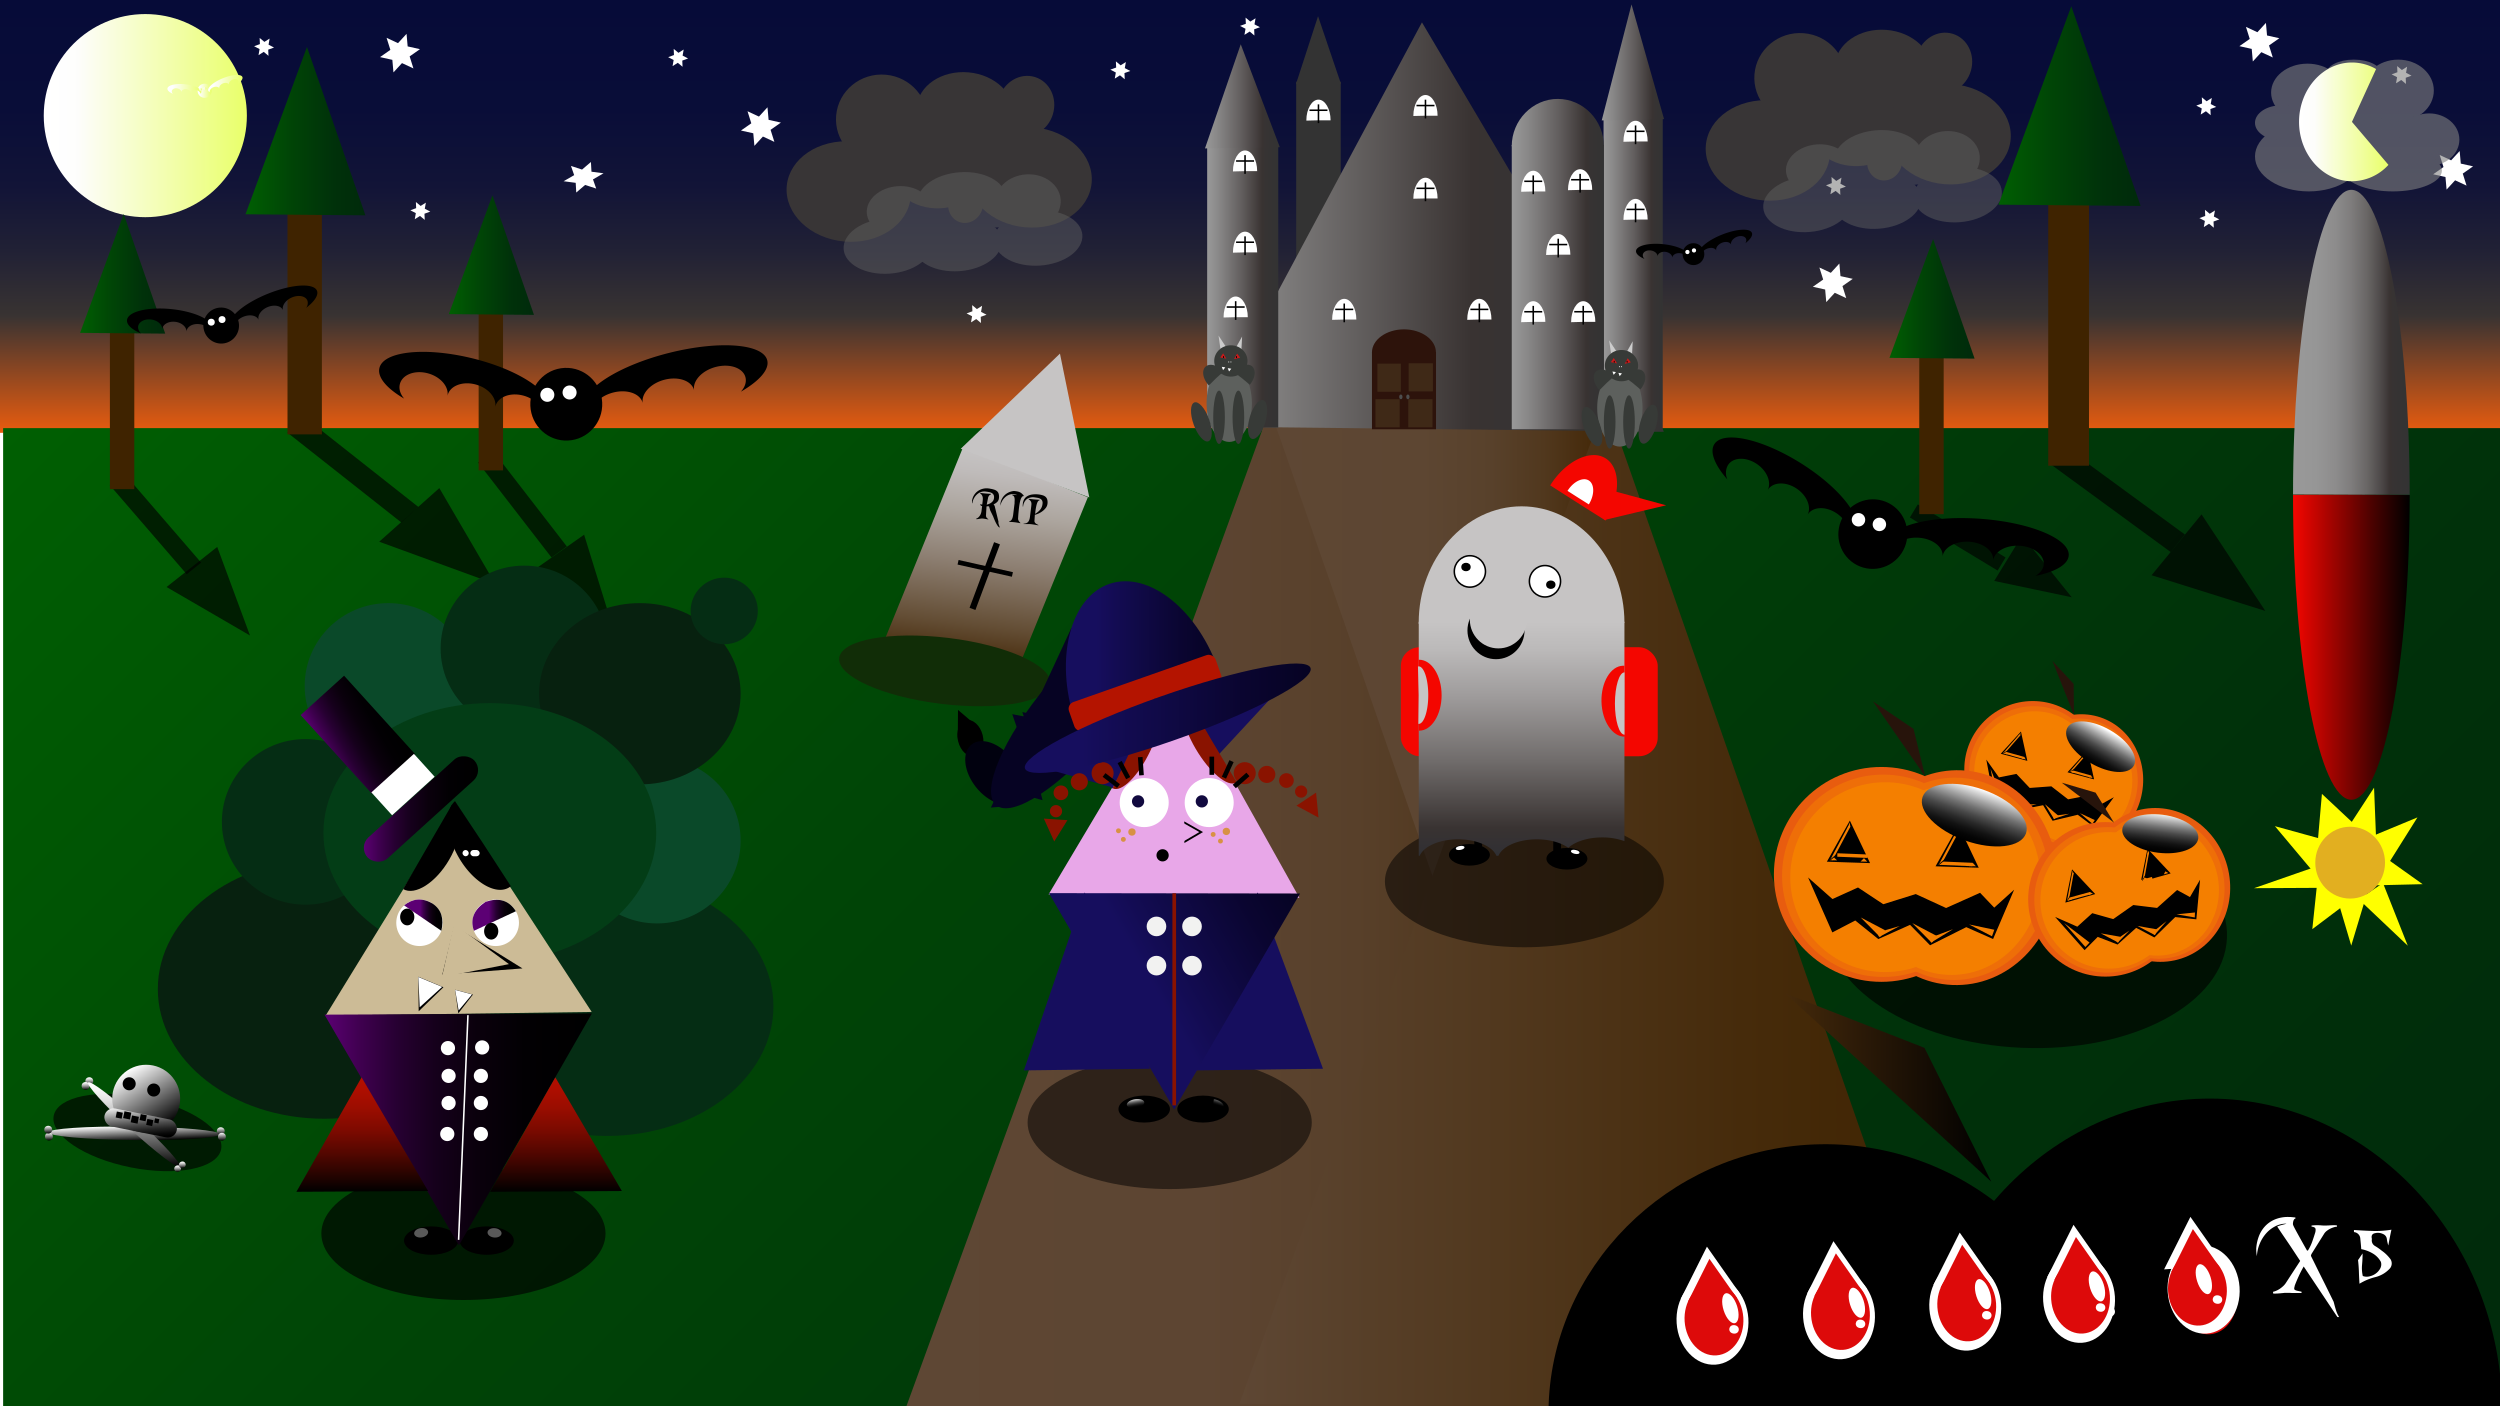 <svg xmlns="http://www.w3.org/2000/svg" xmlns:xlink="http://www.w3.org/1999/xlink" width="1600" height="900" viewBox="0 0 1600 900"><defs><style>.cls-1,.cls-32,.cls-68{fill:none;}.cls-2{isolation:isolate;}.cls-3{fill:url(#linear-gradient);}.cls-4{fill:url(#New_Gradient_Swatch_2);}.cls-5{fill:url(#linear-gradient-2);}.cls-6{fill:url(#linear-gradient-3);}.cls-7{fill:url(#linear-gradient-4);}.cls-58,.cls-8{fill:#fff;}.cls-9{fill:#0a4929;}.cls-10{fill:url(#linear-gradient-5);}.cls-11{fill:url(#linear-gradient-6);}.cls-12{fill:url(#linear-gradient-7);}.cls-13{fill:url(#linear-gradient-8);}.cls-14{fill:url(#linear-gradient-9);}.cls-15{fill:url(#linear-gradient-10);}.cls-16{fill:url(#linear-gradient-11);}.cls-17{fill:#c6c4c4;}.cls-18{fill:#112d07;}.cls-19,.cls-20,.cls-33{fill:#ccc;}.cls-19,.cls-20,.cls-32,.cls-58,.cls-59{stroke:#000;}.cls-19,.cls-20,.cls-32,.cls-58,.cls-59,.cls-68{stroke-miterlimit:10;}.cls-19{stroke-width:4px;}.cls-20{stroke-width:3px;}.cls-21{fill:#333;}.cls-22{fill:url(#linear-gradient-12);}.cls-23{fill:url(#linear-gradient-13);}.cls-24{fill:url(#linear-gradient-14);}.cls-25{fill:url(#linear-gradient-15);}.cls-26{fill:url(#linear-gradient-16);}.cls-27{fill:url(#linear-gradient-17);}.cls-28{fill:url(#linear-gradient-18);}.cls-29{fill:#2d130b;}.cls-30{fill:#3f2917;}.cls-31{fill:#4d4d4d;}.cls-34{fill:#5d605d;}.cls-35{fill:#373a37;}.cls-36{fill:#cc1919;}.cls-37{fill:gray;}.cls-38{fill:#ff0;}.cls-39{fill:url(#linear-gradient-19);}.cls-40{opacity:0.6;}.cls-41{fill:url(#New_Gradient_Swatch_1);}.cls-42{fill:url(#linear-gradient-20);}.cls-43{fill:#e2af20;}.cls-44,.cls-49{opacity:0.65;}.cls-45{fill:#3f2300;}.cls-46{fill:url(#New_Gradient_Swatch_2-2);}.cls-47{fill:url(#New_Gradient_Swatch_2-3);}.cls-48{fill:url(#New_Gradient_Swatch_2-4);}.cls-50{fill:url(#New_Gradient_Swatch_2-5);}.cls-51{fill:#052d14;}.cls-52{fill:#07210f;}.cls-53{fill:#033d16;}.cls-54{fill:url(#New_Gradient_Swatch_2-6);}.cls-55{opacity:0.51;}.cls-56{fill:#f40600;}.cls-57{fill:url(#linear-gradient-21);}.cls-60{fill:#ccbb96;}.cls-61{fill:url(#New_Gradient_Swatch_3);}.cls-62{fill:url(#linear-gradient-22);}.cls-63{fill:url(#linear-gradient-23);}.cls-64{fill:url(#New_Gradient_Swatch_3-2);}.cls-65{fill:url(#New_Gradient_Swatch_3-3);}.cls-66{fill:url(#linear-gradient-24);}.cls-67{fill:url(#linear-gradient-25);}.cls-68{stroke:#fff;}.cls-69{fill:#27140b;}.cls-70{fill:#e85c0f;}.cls-71{fill:#ee6e08;}.cls-72{fill:#f47f00;}.cls-105,.cls-73,.cls-74,.cls-75{mix-blend-mode:screen;}.cls-73{fill:url(#linear-gradient-26);}.cls-74{fill:url(#linear-gradient-27);}.cls-75{fill:url(#linear-gradient-28);}.cls-76{fill:url(#linear-gradient-29);}.cls-77{fill:#dd0a0a;}.cls-78{fill:#383536;}.cls-79{opacity:0.48;}.cls-80{fill:#606060;}.cls-81{fill:url(#linear-gradient-30);}.cls-82{fill:url(#linear-gradient-31);}.cls-83{fill:url(#linear-gradient-32);}.cls-84{fill:url(#linear-gradient-33);}.cls-85{fill:url(#linear-gradient-34);}.cls-86{fill:url(#linear-gradient-35);}.cls-87{fill:url(#linear-gradient-36);}.cls-88{fill:url(#linear-gradient-37);}.cls-89{fill:url(#linear-gradient-38);}.cls-90{fill:url(#linear-gradient-39);}.cls-91{fill:url(#White_Black);}.cls-92{fill:url(#linear-gradient-40);}.cls-93{fill:#e8a7e8;}.cls-94{fill:#8a1300;}.cls-95{fill:#060323;}.cls-96{fill:#160e5e;}.cls-97{fill:#01010f;}.cls-98{fill:url(#linear-gradient-41);}.cls-99{fill:#b41400;}.cls-100{fill:#11093f;}.cls-101{fill:url(#linear-gradient-42);}.cls-102{fill:#d89144;}.cls-103{fill:url(#linear-gradient-43);}.cls-104{clip-path:url(#clip-path);}.cls-106{clip-path:url(#clip-path-5);}.cls-107{fill:url(#linear-gradient-44);}.cls-108{clip-path:url(#clip-path-6);}.cls-109{clip-path:url(#clip-path-8);}.cls-110{clip-path:url(#clip-path-10);}.cls-111{fill:url(#linear-gradient-45);}.cls-112{fill:#f2f2f1;}</style><linearGradient id="linear-gradient" x1="798.5" y1="277" x2="798.5" gradientUnits="userSpaceOnUse"><stop offset="0" stop-color="#e85c0f"/><stop offset="0.27" stop-color="#393332"/><stop offset="0.28" stop-color="#373232"/><stop offset="0.42" stop-color="#212135"/><stop offset="0.57" stop-color="#121437"/><stop offset="0.75" stop-color="#090d38"/><stop offset="1" stop-color="#060b38"/></linearGradient><linearGradient id="New_Gradient_Swatch_2" x1="245" y1="31" x2="1357" y2="1143" gradientUnits="userSpaceOnUse"><stop offset="0" stop-color="#005f02"/><stop offset="0.37" stop-color="#004506"/><stop offset="0.74" stop-color="#00310a"/><stop offset="1" stop-color="#002a0b"/></linearGradient><linearGradient id="linear-gradient-2" x1="808" y1="586.5" x2="1030" y2="586.5" gradientUnits="userSpaceOnUse"><stop offset="0" stop-color="#5e4734"/><stop offset="0.46" stop-color="#5d4632"/><stop offset="0.66" stop-color="#58412b"/><stop offset="0.81" stop-color="#51381e"/><stop offset="0.94" stop-color="#462b0c"/><stop offset="1" stop-color="#3f2300"/></linearGradient><linearGradient id="linear-gradient-3" x1="578.15" y1="585.17" x2="1037.92" y2="585.17" gradientTransform="translate(0.01 -0.02)" gradientUnits="userSpaceOnUse"><stop offset="0" stop-color="#5e4734"/><stop offset="0.42" stop-color="#5d4532"/><stop offset="0.63" stop-color="#58402a"/><stop offset="0.8" stop-color="#50371d"/><stop offset="0.94" stop-color="#452a0a"/><stop offset="1" stop-color="#3f2300"/></linearGradient><linearGradient id="linear-gradient-4" x1="793.17" y1="579.29" x2="1252.94" y2="579.29" gradientUnits="userSpaceOnUse"><stop offset="0" stop-color="#5e4734"/><stop offset="0.18" stop-color="#573f28"/><stop offset="0.7" stop-color="#462b0b"/><stop offset="1" stop-color="#3f2300"/></linearGradient><linearGradient id="linear-gradient-5" x1="28" y1="74" x2="158" y2="74" gradientUnits="userSpaceOnUse"><stop offset="0" stop-color="#fff"/><stop offset="0.15" stop-color="#fefefd"/><stop offset="0.17" stop-color="#fdfdfb"/><stop offset="1" stop-color="#e9ff6a"/></linearGradient><linearGradient id="linear-gradient-6" x1="126.45" y1="58.09" x2="135.45" y2="58.09" gradientTransform="translate(12.42 -22.36) rotate(10.24)" xlink:href="#linear-gradient-5"/><linearGradient id="linear-gradient-7" x1="133.2" y1="53.49" x2="155.23" y2="53.49" xlink:href="#linear-gradient-5"/><linearGradient id="linear-gradient-8" x1="107.19" y1="56.94" x2="128.89" y2="56.94" xlink:href="#linear-gradient-5"/><linearGradient id="linear-gradient-9" x1="127.57" y1="57.24" x2="129.33" y2="57.24" xlink:href="#linear-gradient-5"/><linearGradient id="linear-gradient-10" x1="130.29" y1="56.58" x2="132.05" y2="56.58" xlink:href="#linear-gradient-5"/><linearGradient id="linear-gradient-11" x1="610.67" y1="300.7" x2="610.67" y2="455.06" gradientTransform="translate(-57.54 160.1) rotate(-15.15)" gradientUnits="userSpaceOnUse"><stop offset="0" stop-color="#c6c4c4"/><stop offset="0.1" stop-color="#bfbbba"/><stop offset="0.26" stop-color="#aca59e"/><stop offset="0.47" stop-color="#8d7f72"/><stop offset="0.73" stop-color="#634d34"/><stop offset="0.92" stop-color="#3f2100"/><stop offset="0.93" stop-color="#3a250e"/><stop offset="0.93" stop-color="#35291f"/><stop offset="0.94" stop-color="#312d2a"/><stop offset="0.96" stop-color="#2f2e31"/><stop offset="1" stop-color="#2e2f33"/></linearGradient><linearGradient id="linear-gradient-12" x1="771.6" y1="145.3" x2="1064.97" y2="145.3" gradientUnits="userSpaceOnUse"><stop offset="0" stop-color="#999"/><stop offset="0.58" stop-color="#393332"/><stop offset="0.68" stop-color="#363333"/><stop offset="1" stop-color="#333"/></linearGradient><linearGradient id="linear-gradient-13" x1="772.59" y1="183.68" x2="818.08" y2="183.68" gradientUnits="userSpaceOnUse"><stop offset="0" stop-color="#999"/><stop offset="0.16" stop-color="#898888"/><stop offset="0.49" stop-color="#615d5d"/><stop offset="0.77" stop-color="#393332"/><stop offset="0.82" stop-color="#363333"/><stop offset="1" stop-color="#333"/></linearGradient><linearGradient id="linear-gradient-14" x1="771.18" y1="61.67" x2="819.1" y2="61.67" xlink:href="#linear-gradient-13"/><linearGradient id="linear-gradient-15" x1="1026.28" y1="175.91" x2="1064.15" y2="175.91" gradientUnits="userSpaceOnUse"><stop offset="0" stop-color="#999"/><stop offset="0.17" stop-color="#898888"/><stop offset="0.52" stop-color="#615d5d"/><stop offset="0.81" stop-color="#393332"/><stop offset="0.86" stop-color="#363333"/><stop offset="1" stop-color="#333"/></linearGradient><linearGradient id="linear-gradient-16" x1="1025.1" y1="39.95" x2="1065" y2="39.95" xlink:href="#linear-gradient-15"/><linearGradient id="linear-gradient-17" x1="967.53" y1="78.45" x2="1026.51" y2="78.45" xlink:href="#linear-gradient-15"/><linearGradient id="linear-gradient-18" x1="967.53" y1="183.76" x2="1026.51" y2="183.76" xlink:href="#linear-gradient-15"/><linearGradient id="linear-gradient-19" x1="1467.54" y1="219.1" x2="1542.2" y2="219.1" gradientUnits="userSpaceOnUse"><stop offset="0" stop-color="#999"/><stop offset="0.2" stop-color="#969696"/><stop offset="0.36" stop-color="#8d8c8c"/><stop offset="0.5" stop-color="#7e7c7c"/><stop offset="0.64" stop-color="#686564"/><stop offset="0.76" stop-color="#4c4747"/><stop offset="0.83" stop-color="#393332"/><stop offset="0.87" stop-color="#363333"/><stop offset="1" stop-color="#333"/></linearGradient><linearGradient id="New_Gradient_Swatch_1" x1="1471.39" y1="77.99" x2="1528.61" y2="77.99" gradientUnits="userSpaceOnUse"><stop offset="0" stop-color="#fff"/><stop offset="0.17" stop-color="#fdfdfb"/><stop offset="1" stop-color="#e9ff6a"/></linearGradient><linearGradient id="linear-gradient-20" x1="1467.54" y1="414.23" x2="1542.2" y2="414.23" gradientUnits="userSpaceOnUse"><stop offset="0" stop-color="#f40600"/><stop offset="0.66" stop-color="#4f0200"/><stop offset="1"/></linearGradient><linearGradient id="New_Gradient_Swatch_2-2" x1="51.25" y1="175.26" x2="105.74" y2="175.26" xlink:href="#New_Gradient_Swatch_2"/><linearGradient id="New_Gradient_Swatch_2-3" x1="157.13" y1="83.93" x2="233.87" y2="83.93" xlink:href="#New_Gradient_Swatch_2"/><linearGradient id="New_Gradient_Swatch_2-4" x1="287.25" y1="163.26" x2="341.74" y2="163.26" xlink:href="#New_Gradient_Swatch_2"/><linearGradient id="New_Gradient_Swatch_2-5" x1="1278.99" y1="67.9" x2="1370" y2="67.9" xlink:href="#New_Gradient_Swatch_2"/><linearGradient id="New_Gradient_Swatch_2-6" x1="1209.25" y1="191.26" x2="1263.74" y2="191.26" xlink:href="#New_Gradient_Swatch_2"/><linearGradient id="linear-gradient-21" x1="973.8" y1="397.96" x2="973.8" y2="547.72" gradientUnits="userSpaceOnUse"><stop offset="0" stop-color="#c6c4c4"/><stop offset="0.12" stop-color="#bbb9b9"/><stop offset="0.32" stop-color="#9e9b9b"/><stop offset="0.6" stop-color="#6f6b6a"/><stop offset="0.88" stop-color="#393332"/><stop offset="0.97" stop-color="#323033"/><stop offset="1" stop-color="#2e2f33"/></linearGradient><linearGradient id="New_Gradient_Swatch_3" x1="207.67" y1="722.83" x2="378.83" y2="722.83" gradientUnits="userSpaceOnUse"><stop offset="0" stop-color="#5c0074"/><stop offset="0.01" stop-color="#590070"/><stop offset="0.14" stop-color="#3e004e"/><stop offset="0.27" stop-color="#270032"/><stop offset="0.41" stop-color="#16001c"/><stop offset="0.57" stop-color="#0a000c"/><stop offset="0.75" stop-color="#020003"/><stop offset="1"/></linearGradient><linearGradient id="linear-gradient-22" x1="258.63" y1="585.7" x2="283.14" y2="585.7" gradientUnits="userSpaceOnUse"><stop offset="0.42" stop-color="#5c0074"/><stop offset="0.43" stop-color="#590070"/><stop offset="0.5" stop-color="#3e004e"/><stop offset="0.58" stop-color="#270032"/><stop offset="0.66" stop-color="#16001c"/><stop offset="0.75" stop-color="#0a000c"/><stop offset="0.85" stop-color="#020003"/><stop offset="1"/></linearGradient><linearGradient id="linear-gradient-23" x1="302.33" y1="585.8" x2="330.16" y2="585.8" gradientUnits="userSpaceOnUse"><stop offset="0.38" stop-color="#5c0074"/><stop offset="0.39" stop-color="#590070"/><stop offset="0.47" stop-color="#3e004e"/><stop offset="0.55" stop-color="#270032"/><stop offset="0.64" stop-color="#16001c"/><stop offset="0.73" stop-color="#0a000c"/><stop offset="0.84" stop-color="#020003"/><stop offset="1"/></linearGradient><linearGradient id="New_Gradient_Swatch_3-2" x1="232.86" y1="517.74" x2="305.97" y2="517.74" gradientTransform="translate(417.3 -46.86) rotate(42.17)" xlink:href="#New_Gradient_Swatch_3"/><linearGradient id="New_Gradient_Swatch_3-3" x1="207.03" y1="482.97" x2="251.18" y2="457.48" gradientTransform="translate(374.97 -32.09) rotate(42.17)" xlink:href="#New_Gradient_Swatch_3"/><linearGradient id="linear-gradient-24" x1="231.84" y1="689.5" x2="231.84" y2="762.75" gradientUnits="userSpaceOnUse"><stop offset="0" stop-color="#b40f00"/><stop offset="0.11" stop-color="#ae0e00"/><stop offset="0.27" stop-color="#9b0d00"/><stop offset="0.46" stop-color="#7e0a00"/><stop offset="0.66" stop-color="#540700"/><stop offset="0.88" stop-color="#200300"/><stop offset="1"/></linearGradient><linearGradient id="linear-gradient-25" x1="355.85" y1="689.5" x2="355.85" y2="762.75" gradientUnits="userSpaceOnUse"><stop offset="0" stop-color="#b40f00"/><stop offset="0.11" stop-color="#ad0e00"/><stop offset="0.27" stop-color="#990d00"/><stop offset="0.47" stop-color="#790a00"/><stop offset="0.69" stop-color="#4c0600"/><stop offset="0.92" stop-color="#140200"/><stop offset="1"/></linearGradient><linearGradient id="linear-gradient-26" x1="1405.04" y1="60.12" x2="1405.04" y2="94.64" gradientTransform="translate(1340.91 -883.37) rotate(90)" gradientUnits="userSpaceOnUse"><stop offset="0" stop-color="#fff"/><stop offset="0.07" stop-color="#dedede"/><stop offset="0.22" stop-color="#a4a4a4"/><stop offset="0.36" stop-color="#727272"/><stop offset="0.5" stop-color="#494949"/><stop offset="0.64" stop-color="#292929"/><stop offset="0.77" stop-color="#121212"/><stop offset="0.89" stop-color="#050505"/><stop offset="1"/></linearGradient><linearGradient id="linear-gradient-27" x1="1476.46" y1="-241.09" x2="1476.46" y2="-217.42" gradientTransform="matrix(0, 1.02, -1.03, 0, 1107.54, -1024.07)" xlink:href="#linear-gradient-26"/><linearGradient id="linear-gradient-28" x1="1414.84" y1="260.69" x2="1414.84" y2="284.37" gradientTransform="matrix(0, 1.02, -1.03, 0, 1664.18, -905.67)" xlink:href="#linear-gradient-26"/><linearGradient id="linear-gradient-29" x1="1142.51" y1="696.01" x2="1274.41" y2="696.01" gradientUnits="userSpaceOnUse"><stop offset="0" stop-color="#452a0b"/><stop offset="0.38" stop-color="#2a1907"/><stop offset="1"/></linearGradient><linearGradient id="linear-gradient-30" x1="78.38" y1="699.87" x2="78.38" y2="710.1" gradientTransform="translate(786.03 611.77) rotate(87.14)" gradientUnits="userSpaceOnUse"><stop offset="0" stop-color="#fff"/><stop offset="0.34" stop-color="#a7a7a7"/><stop offset="1"/></linearGradient><linearGradient id="linear-gradient-31" x1="133.81" y1="703.33" x2="133.81" y2="708.35" gradientTransform="translate(-20.36 23.95) rotate(-2.27)" xlink:href="#linear-gradient-30"/><linearGradient id="linear-gradient-32" x1="134.42" y1="706.91" x2="134.42" y2="711.93" gradientTransform="translate(-20.36 23.95) rotate(-2.27)" xlink:href="#linear-gradient-30"/><linearGradient id="linear-gradient-33" x1="23.81" y1="702.46" x2="23.81" y2="707.48" gradientTransform="translate(-20.36 23.95) rotate(-2.27)" xlink:href="#linear-gradient-30"/><linearGradient id="linear-gradient-34" x1="23.54" y1="698.02" x2="23.54" y2="703.04" gradientTransform="translate(-20.36 23.95) rotate(-2.27)" xlink:href="#linear-gradient-30"/><linearGradient id="linear-gradient-35" x1="51.02" y1="668" x2="51.02" y2="673.02" gradientTransform="translate(-20.36 23.95) rotate(-2.27)" gradientUnits="userSpaceOnUse"><stop offset="0" stop-color="#fff"/><stop offset="0.09" stop-color="#f7f7f7"/><stop offset="0.22" stop-color="#e0e0e0"/><stop offset="0.39" stop-color="#bababa"/><stop offset="0.58" stop-color="#868686"/><stop offset="0.8" stop-color="#444"/><stop offset="1"/></linearGradient><linearGradient id="linear-gradient-36" x1="48.54" y1="670.97" x2="48.54" y2="675.99" xlink:href="#linear-gradient-35"/><linearGradient id="linear-gradient-37" x1="78.49" y1="671.22" x2="78.49" y2="727.69" gradientTransform="translate(526.27 170.82) rotate(45.15)" xlink:href="#linear-gradient-35"/><linearGradient id="linear-gradient-38" x1="105.24" y1="726.64" x2="105.24" y2="730.82" gradientTransform="translate(219.67 19.33) rotate(16.5)" xlink:href="#linear-gradient-35"/><linearGradient id="linear-gradient-39" x1="108.33" y1="724.29" x2="108.33" y2="728.47" gradientTransform="translate(219.03 18.24) rotate(16.5)" xlink:href="#linear-gradient-35"/><linearGradient id="White_Black" x1="76.09" y1="664.39" x2="97.83" y2="702.05" gradientTransform="translate(-20.36 23.95) rotate(-2.27)" gradientUnits="userSpaceOnUse"><stop offset="0" stop-color="#fff"/><stop offset="1"/></linearGradient><linearGradient id="linear-gradient-40" x1="26.58" y1="674.29" x2="26.95" y2="695.7" gradientTransform="matrix(0.9, -0.24, 0.22, 0.97, -83.83, 59.25)" gradientUnits="userSpaceOnUse"><stop offset="0" stop-color="#fff"/><stop offset="0.14" stop-color="#d0d0d0"/><stop offset="0.38" stop-color="#878787"/><stop offset="0.59" stop-color="#4d4d4d"/><stop offset="0.77" stop-color="#232323"/><stop offset="0.92" stop-color="#090909"/><stop offset="1"/></linearGradient><linearGradient id="linear-gradient-41" x1="682.17" y1="417.35" x2="780.49" y2="417.35" gradientUnits="userSpaceOnUse"><stop offset="0.2" stop-color="#160e5e"/><stop offset="0.32" stop-color="#130c53"/><stop offset="0.76" stop-color="#0a0530"/><stop offset="1" stop-color="#060323"/></linearGradient><linearGradient id="linear-gradient-42" x1="655.87" y1="459.65" x2="838.89" y2="459.65" gradientTransform="translate(195.12 -222.16) rotate(19.4)" xlink:href="#linear-gradient-41"/><linearGradient id="linear-gradient-43" x1="711.1" y1="641" x2="831.52" y2="571.47" xlink:href="#linear-gradient-41"/><clipPath id="clip-path"><rect class="cls-1" x="721.11" y="703.42" width="11.27" height="5.79" transform="translate(-167.69 229.85) rotate(-16.14)"/></clipPath><clipPath id="clip-path-5"><path class="cls-1" d="M732.34,705.43c.24,1.54-2.07,3.19-5.16,3.68s-5.79-.37-6-1.91,2.07-3.19,5.16-3.68,5.79.36,6,1.91"/></clipPath><linearGradient id="linear-gradient-44" x1="-970" y1="-550" x2="-969" y2="-550" gradientTransform="matrix(0, 5.66, 5.57, 0, 3791.78, 6193.16)" gradientUnits="userSpaceOnUse"><stop offset="0" stop-color="#fff"/><stop offset="0.07" stop-color="#dfdfdf"/><stop offset="0.22" stop-color="#a5a5a5"/><stop offset="0.36" stop-color="#727272"/><stop offset="0.5" stop-color="#494949"/><stop offset="0.64" stop-color="#292929"/><stop offset="0.77" stop-color="#121212"/><stop offset="0.89" stop-color="#050505"/><stop offset="1"/></linearGradient><clipPath id="clip-path-6"><rect class="cls-1" x="774.67" y="700.91" width="5.79" height="11.27" transform="matrix(0.17, -0.99, 0.99, 0.17, -49.3, 1354.71)"/></clipPath><clipPath id="clip-path-8"><rect class="cls-1" x="774.67" y="700.91" width="5.79" height="11.27" transform="translate(-49.3 1354.71) rotate(-80.35)"/></clipPath><clipPath id="clip-path-10"><path class="cls-1" d="M783,708.18c-.45,1.5-3.25,2-6.25,1.08s-5-2.85-4.6-4.35,3.24-2,6.24-1.07,5.06,2.85,4.61,4.34"/></clipPath><linearGradient id="linear-gradient-45" x1="-970" y1="-550" x2="-969" y2="-550" gradientTransform="matrix(-5.66, 0, 0, 5.57, -4709.29, 3771.59)" xlink:href="#linear-gradient-44"/></defs><title>Game screen</title><g class="cls-2"><g id="Layer_1" data-name="Layer 1"><rect class="cls-3" x="-3" width="1603" height="277"/><rect class="cls-4" x="2" y="274" width="1598" height="626"/><rect class="cls-5" x="808" y="273" width="222" height="627"/><polygon class="cls-6" points="1037.92 908.67 808.04 907 578.15 905.33 695.45 583.55 812.74 261.77 925.33 585.22 1037.92 908.67"/><polygon class="cls-7" points="1252.94 901.8 1023.05 900.13 793.17 898.46 910.45 577.62 1027.74 256.77 1140.34 579.29 1252.94 901.8"/><polygon class="cls-8" points="658.59 118.8 651.27 115.39 645.81 121.34 645.1 113.3 637.22 111.54 643.83 106.91 641.41 99.2 648.73 102.61 654.19 96.66 654.9 104.7 662.78 106.46 656.17 111.09 658.59 118.8"/><polygon class="cls-8" points="381.57 120.69 374.47 118.36 368.8 123.23 368.45 117.01 360.71 115.99 367.47 112.09 365.41 106.2 372.51 108.53 378.19 103.66 378.54 109.89 386.27 110.91 379.51 114.81 381.57 120.69"/><polygon class="cls-8" points="440.38 37.42 436.66 38.77 436.83 42.73 433.79 40.19 430.45 42.31 431.13 38.41 427.62 36.58 431.34 35.23 431.17 31.27 434.21 33.81 437.55 31.69 436.87 35.59 440.38 37.42"/><polygon class="cls-8" points="631.38 201.42 627.66 202.78 627.83 206.73 624.79 204.19 621.45 206.31 622.13 202.41 618.62 200.58 622.34 199.22 622.17 195.27 625.21 197.81 628.55 195.69 627.87 199.59 631.38 201.42"/><ellipse class="cls-9" cx="419.5" cy="419" rx="21.5" ry="21.3"/><polygon class="cls-8" points="264.59 43.8 257.27 40.39 251.81 46.34 251.1 38.3 243.22 36.54 249.83 31.91 247.41 24.2 254.73 27.61 260.19 21.66 260.9 29.7 268.78 31.46 262.17 36.09 264.59 43.8"/><polygon class="cls-8" points="723.38 45.42 719.66 46.77 719.83 50.73 716.79 48.19 713.45 50.31 714.13 46.41 710.62 44.58 714.34 43.23 714.17 39.27 717.21 41.81 720.55 39.69 719.87 43.59 723.38 45.42"/><polygon class="cls-8" points="275.38 135.42 271.66 136.78 271.83 140.73 268.79 138.19 265.45 140.31 266.13 136.41 262.62 134.58 266.34 133.22 266.17 129.27 269.21 131.81 272.55 129.69 271.87 133.59 275.38 135.42"/><polygon class="cls-8" points="175.38 30.42 171.66 31.77 171.83 35.73 168.79 33.19 165.45 35.31 166.13 31.41 162.62 29.58 166.34 28.23 166.17 24.27 169.21 26.81 172.55 24.69 171.87 28.59 175.38 30.42"/><polygon class="cls-8" points="806.38 17.42 802.66 18.77 802.83 22.73 799.79 20.19 796.45 22.31 797.13 18.41 793.62 16.58 797.34 15.22 797.17 11.27 800.21 13.81 803.55 11.69 802.87 15.59 806.38 17.42"/><polygon class="cls-8" points="1145.38 37.42 1141.66 38.77 1141.83 42.73 1138.79 40.19 1135.45 42.31 1136.13 38.41 1132.62 36.58 1136.34 35.23 1136.17 31.27 1139.21 33.81 1142.55 31.69 1141.87 35.59 1145.38 37.42"/><polygon class="cls-8" points="495.59 90.8 488.27 87.39 482.81 93.34 482.1 85.3 474.22 83.54 480.83 78.91 478.41 71.2 485.73 74.61 491.19 68.66 491.9 76.7 499.78 78.46 493.17 83.09 495.59 90.8"/><polygon class="cls-8" points="1181.59 190.79 1174.27 187.39 1168.81 193.34 1168.1 185.29 1160.22 183.54 1166.83 178.91 1164.41 171.21 1171.73 174.61 1177.19 168.66 1177.9 176.71 1185.78 178.46 1179.17 183.09 1181.59 190.79"/><polygon class="cls-8" points="1454.59 36.8 1447.27 33.39 1441.81 39.34 1441.1 31.3 1433.22 29.54 1439.83 24.91 1437.41 17.2 1444.73 20.61 1450.19 14.66 1450.9 22.7 1458.78 24.46 1452.17 29.09 1454.59 36.8"/><polygon class="cls-8" points="1578.59 118.8 1571.27 115.39 1565.81 121.34 1565.1 113.3 1557.22 111.54 1563.83 106.91 1561.41 99.2 1568.73 102.61 1574.19 96.66 1574.9 104.7 1582.78 106.46 1576.17 111.09 1578.59 118.8"/><polygon class="cls-8" points="1181.38 119.42 1177.66 120.78 1177.83 124.73 1174.79 122.19 1171.45 124.31 1172.13 120.41 1168.62 118.58 1172.34 117.22 1172.17 113.27 1175.21 115.81 1178.55 113.69 1177.87 117.59 1181.38 119.42"/><polygon class="cls-8" points="1418.38 68.42 1414.66 69.78 1414.83 73.73 1411.79 71.19 1408.45 73.31 1409.13 69.41 1405.62 67.58 1409.34 66.22 1409.17 62.27 1412.21 64.81 1415.55 62.69 1414.87 66.59 1418.38 68.42"/><polygon class="cls-8" points="1543.38 48.42 1539.66 49.77 1539.83 53.73 1536.79 51.19 1533.45 53.31 1534.13 49.41 1530.62 47.58 1534.34 46.23 1534.17 42.27 1537.21 44.81 1540.55 42.69 1539.87 46.59 1543.38 48.42"/><polygon class="cls-8" points="1420.38 140.42 1416.66 141.78 1416.83 145.73 1413.79 143.19 1410.45 145.31 1411.13 141.41 1407.62 139.58 1411.34 138.22 1411.17 134.27 1414.21 136.81 1417.55 134.69 1416.87 138.59 1420.38 140.42"/><circle class="cls-10" cx="93" cy="74" r="65"/><ellipse class="cls-11" cx="130.95" cy="58.09" rx="4.5" ry="4.54" transform="translate(-8.24 24.21) rotate(-10.24)"/><path class="cls-12" d="M133.28,58a1.65,1.65,0,0,0,.94.93c-.25-1.12.78-2.48,2.38-3.12s3.41-.28,3.82.87c-.41-1.15.64-2.64,2.33-3.32s3.42-.28,3.83.88c-.41-1.16.63-2.64,2.33-3.32s3.41-.28,3.82.88a2,2,0,0,1-.34,1.8c2.06-1.59,3.15-3.17,2.76-4.28-.73-2-6.21-1.75-12.25.65S132.55,56,133.28,58Z"/><path class="cls-13" d="M128.88,58.88A1.71,1.71,0,0,1,128.3,60c-.09-1.14-1.35-2.16-2.94-2.31s-3.1.7-3.16,1.93c.06-1.23-1.26-2.35-3-2.52s-3.1.7-3.15,1.93c.05-1.23-1.27-2.35-2.95-2.51s-3.1.7-3.16,1.92a2.07,2.07,0,0,0,.78,1.63c-2.24-.94-3.63-2.13-3.58-3.31.1-2.16,5-3.44,11-2.86S129,56.72,128.88,58.88Z"/><circle class="cls-14" cx="128.45" cy="57.24" r="0.88"/><circle class="cls-15" cx="131.17" cy="56.58" r="0.88"/><rect class="cls-16" x="587.65" y="296.92" width="86.04" height="136.62" transform="translate(184.3 -210.87) rotate(22.16)"/><polygon class="cls-17" points="678.37 226.31 687.76 272.32 697.16 318.34 656.02 302.77 614.89 287.2 646.63 256.75 678.37 226.31"/><ellipse class="cls-18" cx="604.63" cy="429.39" rx="21.22" ry="68.02" transform="translate(104.72 977.16) rotate(-83)"/><path d="M636.15,318.79v-.05a3.51,3.51,0,0,0-.23-2,2.89,2.89,0,0,0-1.12-1.18,5,5,0,0,0-1.67-.61q-.95-.18-1.92-.3l-.29-.06-.27,0a6.06,6.06,0,0,0-2.86.33,7.53,7.53,0,0,0-2.53,1.52,8.94,8.94,0,0,0-1.92,2.47,8.77,8.77,0,0,0-1,3.12l-.25,0c0-.35,0-.69,0-1s0-.64.08-1a9.22,9.22,0,0,1,1.28-3.22,8.89,8.89,0,0,1,2.33-2.48,9.54,9.54,0,0,1,3.17-1.49,9.74,9.74,0,0,1,3.75-.23l.58.07.29.05.27.07a15.79,15.79,0,0,1,2.41.57,5.13,5.13,0,0,1,1.85,1,3.69,3.69,0,0,1,1.08,1.77,6.93,6.93,0,0,1,.13,2.76,3.87,3.87,0,0,1-1.07,2.32,6.82,6.82,0,0,1-2.25,1.5.14.14,0,0,0-.06.12l.64.93L639,333.8l0,.25a3.78,3.78,0,0,0,.2,1.58c.19.58.39,1.16.61,1.74l-.06.27a1.9,1.9,0,0,1-.79-.56,7.9,7.9,0,0,1-.79-1.06c-.26-.41-.52-.86-.78-1.37s-.49-1-.71-1.49-.41-1-.59-1.42-.33-.85-.46-1.18c0-.05-.06-.12-.1-.2s-.12-.23-.22-.46-.27-.55-.48-1l-.89-1.82a2.87,2.87,0,0,1-.24-.59c-.09-.28-.18-.57-.27-.89s-.17-.6-.26-.88-.14-.48-.17-.6l-.22-.07-.22,0a2.06,2.06,0,0,0-.8,0,2,2,0,0,1-.4.08l-.31,5.35a2.77,2.77,0,0,0,.06,1.11,2.38,2.38,0,0,0,.36.75,2.24,2.24,0,0,0,.51.51c.2.13.37.26.52.37l0,.25c-.57-.12-1.15-.23-1.73-.33s-1.17-.2-1.77-.27a4.29,4.29,0,0,0-1,0l-1.15.17c-.4.07-.78.14-1.16.19a4.67,4.67,0,0,1-1,0l0-.25a.16.16,0,0,0,.09,0,6.89,6.89,0,0,0,.79-.41,4.3,4.3,0,0,0,1-.87,6,6,0,0,0,1-1.51,7.77,7.77,0,0,0,.62-2.36l.36-2.93a1.6,1.6,0,0,1-.56-.19,2,2,0,0,1-.67-.66l0-.3,1.32.16.2-1.64c.07-.59.12-1.15.15-1.66a5.28,5.28,0,0,0-.08-1.45,3.77,3.77,0,0,0-.51-1.27,4.64,4.64,0,0,0-1.12-1.15l0-.34.34.07a2.2,2.2,0,0,0,.37.06l.72.09c1,.12,1.9.21,2.82.28l2.72.18-.05.42a1,1,0,0,0-.62.2,2.54,2.54,0,0,0-.58.56,3.39,3.39,0,0,0-.45.76,2.86,2.86,0,0,0-.22.79l-.84,4.18c.36-.09.79-.23,1.29-.41a6.86,6.86,0,0,0,1.47-.76,5.25,5.25,0,0,0,1.26-1.23A3.76,3.76,0,0,0,636.15,318.79Z"/><path d="M655.2,317.53a1.19,1.19,0,0,0-1.06.42,4.74,4.74,0,0,0-.84,1.47,15.28,15.28,0,0,0-.64,2.37c-.18.92-.34,1.95-.48,3.08s-.24,2.15-.35,3.33-.19,2.4-.26,3.67a1.65,1.65,0,0,0,.1.78,5,5,0,0,0,.35.79,4.34,4.34,0,0,0,.5.69,4.5,4.5,0,0,0,.5.49l0,.24c-.57-.12-1.15-.23-1.73-.33s-1.17-.2-1.77-.27-1.2-.13-1.82-.18l-1.85-.1,0-.25.24-.09a3.75,3.75,0,0,0,.63-.32,2.21,2.21,0,0,0,.67-.64,4.69,4.69,0,0,0,.61-1.25,11.15,11.15,0,0,0,.44-2.14l.83-6.75.05-.39a2.15,2.15,0,0,0,0-.23.67.67,0,0,0,0-.2c0-.65.07-1.25.07-1.79a6.12,6.12,0,0,0-.15-1.44,2.32,2.32,0,0,0-.49-1,1.71,1.71,0,0,0-.93-.52l0-.34,1.62.12c.5,0,1,.07,1.47.13a3,3,0,0,0-1-.39,10.71,10.71,0,0,0-1.15-.2,6,6,0,0,0-2.85.33,7.72,7.72,0,0,0-2.53,1.54,9.55,9.55,0,0,0-2,2.47,9.71,9.71,0,0,0-1.11,3.08,8.77,8.77,0,0,1,0-1q0-.48.09-1a8.64,8.64,0,0,1,1-2.67,9,9,0,0,1,1.73-2.23,9.37,9.37,0,0,1,2.43-1.65,10.71,10.71,0,0,1,3.08-.9l.64,0,.61.06a13,13,0,0,1,1.82.34,6.13,6.13,0,0,1,1.35.54,6,6,0,0,1,1.08.8,14.54,14.54,0,0,1,1.05,1.11Z"/><path d="M667.21,322.48v-.05a3.43,3.43,0,0,0-.23-2,2.87,2.87,0,0,0-1.11-1.18,5.08,5.08,0,0,0-1.68-.61c-.63-.12-1.27-.22-1.91-.3a6.77,6.77,0,0,0-5.13,1.09,6.7,6.7,0,0,0-2.34,4.77l-.25,0a8.74,8.74,0,0,1,0-1c0-.33,0-.65.08-1a6.59,6.59,0,0,1,1-2.9,5.69,5.69,0,0,1,2.12-1.92,9,9,0,0,1,3.1-.93,16.59,16.59,0,0,1,3.91,0,14.31,14.31,0,0,1,2.52.53,4.93,4.93,0,0,1,1.88,1,3.77,3.77,0,0,1,1.08,1.78,7.08,7.08,0,0,1,.12,2.78,5.2,5.2,0,0,1-.93,2.34,10.23,10.23,0,0,1-1.91,2,12.58,12.58,0,0,1-2.52,1.61,12.4,12.4,0,0,1-2.7,1l-.24,3.62a1.88,1.88,0,0,0,.16,1.13,2.71,2.71,0,0,0,.65.78,4.57,4.57,0,0,0,.85.55c.3.14.57.28.81.41l0,.25-1-.19-1.22-.21-1.24-.19-1-.14a10.24,10.24,0,0,0-1.11-.08h-2.75c-.44,0-.82,0-1.14,0l0-.25.08,0a7.74,7.74,0,0,0,1.46-.27,2.92,2.92,0,0,0,1.18-.68,3.7,3.7,0,0,0,.87-1.34,8.6,8.6,0,0,0,.53-2.3l.78-6.32c.07-.6.12-1.12.14-1.55a3.76,3.76,0,0,0-.12-1.19,2.84,2.84,0,0,0-.54-1,6.28,6.28,0,0,0-1.14-1l0-.34.34.07a2,2,0,0,0,.37.06l.72.09c1,.12,1.89.21,2.81.28l2.72.18,0,.42a1,1,0,0,0-.63.22,2.64,2.64,0,0,0-.69,1,11.9,11.9,0,0,0-.7,2.23,38.19,38.19,0,0,0-.65,3.92l-.15,1.22a11.9,11.9,0,0,0,3.21-2.61A6.93,6.93,0,0,0,667.21,322.48Z"/><line class="cls-19" x1="638.09" y1="347.69" x2="622.39" y2="389.69"/><line class="cls-20" x1="647.94" y1="367.65" x2="613.17" y2="359.86"/><rect class="cls-21" x="829.57" y="52.3" width="28.49" height="131.46"/><polygon class="cls-22" points="910.05 14.31 987.51 145.3 1064.97 276.28 918.29 274.63 771.6 272.98 840.83 143.65 910.05 14.31"/><rect class="cls-23" x="772.59" y="93.73" width="45.49" height="179.92"/><polygon class="cls-24" points="819.1 94.22 795.14 94.61 771.18 94.99 782.63 61.67 794.08 28.34 806.59 61.28 819.1 94.22"/><rect class="cls-25" x="1026.28" y="75.67" width="37.87" height="200.47"/><polygon class="cls-26" points="1065 76.22 1045.05 76.65 1025.1 77.08 1034.64 39.95 1044.17 2.82 1054.58 39.52 1065 76.22"/><polygon class="cls-21" points="858.2 53.58 843.82 53.67 829.44 53.76 836.49 32.06 843.55 10.36 850.87 31.97 858.2 53.58"/><path class="cls-27" d="M997,93.54l-29.49.07v-.07C967.53,77,980.84,63.3,997,63.3s29.49,13.65,29.49,30.24Z"/><rect class="cls-28" x="967.53" y="92.79" width="58.98" height="181.94"/><rect class="cls-29" x="878.06" y="225.25" width="40.99" height="49.48"/><path class="cls-29" d="M898.55,225.5l-20.49,0c0-8.08,9.26-14.72,20.49-14.72S919,217.41,919,225.5Z"/><rect class="cls-30" x="881.55" y="232.75" width="15" height="17.99"/><rect class="cls-30" x="901.55" y="232.5" width="15.5" height="17.99"/><rect class="cls-30" x="880.3" y="255.49" width="15.5" height="17.99"/><rect class="cls-30" x="901.3" y="255.49" width="15.5" height="17.99"/><ellipse class="cls-31" cx="896.55" cy="253.99" rx="1.05" ry="1.5"/><ellipse class="cls-31" cx="901.05" cy="253.99" rx="1.05" ry="1.5"/><path class="cls-8" d="M860.31,204.5l-7.74.2v-.2c0-7.26,3.49-13.24,7.74-13.24s7.75,6,7.75,13.24Z"/><line class="cls-32" x1="860.31" y1="194.26" x2="860.31" y2="206.25"/><line class="cls-32" x1="866.06" y1="198.01" x2="854.57" y2="198.01"/><path class="cls-8" d="M912.3,74.05l-7.75.19v-.19c0-7.27,3.5-13.25,7.75-13.25s7.75,6,7.75,13.25Z"/><line class="cls-32" x1="912.3" y1="63.8" x2="912.3" y2="75.8"/><line class="cls-32" x1="918.05" y1="67.55" x2="906.55" y2="67.55"/><path class="cls-8" d="M796.83,109.53l-7.74.2v-.2c0-7.26,3.49-13.24,7.74-13.24s7.75,6,7.75,13.24Z"/><line class="cls-32" x1="796.83" y1="99.29" x2="796.83" y2="111.28"/><line class="cls-32" x1="802.58" y1="103.04" x2="791.09" y2="103.04"/><path class="cls-8" d="M796.83,161.52l-7.74.19v-.19c0-7.27,3.49-13.25,7.74-13.25s7.75,6,7.75,13.25Z"/><line class="cls-32" x1="796.83" y1="151.27" x2="796.83" y2="163.27"/><line class="cls-32" x1="802.58" y1="155.02" x2="791.09" y2="155.02"/><path class="cls-8" d="M790.83,203l-7.74.2V203c0-7.26,3.49-13.24,7.74-13.24s7.75,6,7.75,13.24Z"/><line class="cls-32" x1="790.83" y1="192.76" x2="790.83" y2="204.75"/><line class="cls-32" x1="796.58" y1="196.5" x2="785.09" y2="196.5"/><path class="cls-8" d="M843.82,77l-7.75.2V77c0-7.26,3.5-13.24,7.75-13.24s7.75,6,7.75,13.24Z"/><line class="cls-32" x1="843.82" y1="66.8" x2="843.82" y2="78.79"/><line class="cls-32" x1="849.57" y1="70.55" x2="838.07" y2="70.55"/><path class="cls-8" d="M946.79,204.5l-7.75.2v-.2c0-7.26,3.5-13.24,7.75-13.24s7.74,6,7.74,13.24Z"/><line class="cls-32" x1="946.79" y1="194.26" x2="946.79" y2="206.25"/><line class="cls-32" x1="952.54" y1="198.01" x2="941.04" y2="198.01"/><path class="cls-8" d="M912.3,127l-7.75.19V127c0-7.27,3.5-13.25,7.75-13.25s7.75,6,7.75,13.25Z"/><line class="cls-32" x1="912.3" y1="116.78" x2="912.3" y2="128.78"/><line class="cls-32" x1="918.05" y1="120.53" x2="906.55" y2="120.53"/><path class="cls-8" d="M981.28,122.53l-7.75.2v-.2c0-7.27,3.5-13.25,7.75-13.25s7.74,6,7.74,13.25Z"/><line class="cls-32" x1="981.28" y1="112.28" x2="981.28" y2="124.28"/><line class="cls-32" x1="987.02" y1="116.03" x2="975.53" y2="116.03"/><path class="cls-8" d="M1011.27,121.53l-7.75.2v-.2c0-7.27,3.5-13.24,7.75-13.24s7.74,6,7.74,13.24Z"/><line class="cls-32" x1="1011.27" y1="111.28" x2="1011.27" y2="123.28"/><line class="cls-32" x1="1017.02" y1="115.03" x2="1005.52" y2="115.03"/><path class="cls-8" d="M1046.76,90.54l-7.75.2v-.2c0-7.27,3.5-13.25,7.75-13.25s7.74,6,7.74,13.25Z"/><line class="cls-32" x1="1046.76" y1="80.29" x2="1046.76" y2="92.29"/><line class="cls-32" x1="1052.5" y1="84.04" x2="1041.01" y2="84.04"/><path class="cls-8" d="M1046.76,140.52l-7.75.2v-.2c0-7.26,3.5-13.24,7.75-13.24s7.74,6,7.74,13.24Z"/><line class="cls-32" x1="1046.76" y1="130.28" x2="1046.76" y2="142.27"/><line class="cls-32" x1="1052.5" y1="134.03" x2="1041.01" y2="134.03"/><path class="cls-8" d="M997.27,163l-7.75.19V163c0-7.27,3.5-13.25,7.75-13.25s7.75,6,7.75,13.25Z"/><line class="cls-32" x1="997.27" y1="152.77" x2="997.27" y2="164.77"/><line class="cls-32" x1="1003.02" y1="156.52" x2="991.52" y2="156.52"/><path class="cls-8" d="M981.28,206l-7.75.2V206c0-7.26,3.5-13.24,7.75-13.24s7.74,6,7.74,13.24Z"/><line class="cls-32" x1="981.28" y1="195.76" x2="981.28" y2="207.75"/><line class="cls-32" x1="987.02" y1="199.51" x2="975.53" y2="199.51"/><path class="cls-8" d="M1013.27,206l-7.75.2V206c0-7.26,3.5-13.24,7.75-13.24s7.74,6,7.74,13.24Z"/><line class="cls-32" x1="1013.27" y1="195.76" x2="1013.27" y2="207.75"/><line class="cls-32" x1="1019.01" y1="199.51" x2="1007.52" y2="199.51"/><ellipse cx="1083.81" cy="162.6" rx="6.96" ry="7.03" transform="translate(-11.64 195.31) rotate(-10.24)"/><path d="M1087.41,162.53a2.59,2.59,0,0,0,1.45,1.44c-.37-1.74,1.21-3.85,3.69-4.83,2.63-1,5.28-.44,5.91,1.35-.63-1.79,1-4.09,3.61-5.13s5.27-.44,5.91,1.35c-.64-1.79,1-4.09,3.61-5.13s5.27-.44,5.91,1.36a3.14,3.14,0,0,1-.53,2.78c3.18-2.46,4.88-4.9,4.27-6.62-1.13-3.15-9.61-2.71-19,1S1086.29,159.38,1087.41,162.53Z"/><path d="M1080.61,163.82a2.65,2.65,0,0,1-.9,1.79c-.13-1.77-2.09-3.34-4.55-3.57-2.61-.26-4.8,1.08-4.89,3,.09-1.89-2-3.63-4.56-3.88s-4.79,1.08-4.88,3c.09-1.9-1.95-3.64-4.56-3.89s-4.79,1.08-4.88,3a3.22,3.22,0,0,0,1.21,2.51c-3.47-1.45-5.63-3.29-5.54-5.11.15-3.34,7.79-5.32,17.06-4.43S1080.77,160.48,1080.61,163.82Z"/><circle class="cls-8" cx="1079.94" cy="161.29" r="1.36"/><circle class="cls-8" cx="1084.15" cy="160.27" r="1.36"/><polygon class="cls-33" points="784.52 221.87 782.78 222.53 781.05 223.18 780.45 218.98 779.86 214.78 782.19 218.33 784.52 221.87"/><polygon class="cls-33" points="794.52 223.55 792.74 223.03 790.95 222.52 792.95 218.96 794.94 215.39 794.73 219.47 794.52 223.55"/><ellipse class="cls-34" cx="786.7" cy="258.09" rx="14.5" ry="24.74"/><ellipse class="cls-35" cx="804.85" cy="268.49" rx="12.88" ry="5.22" transform="translate(324.54 967.91) rotate(-73.97)"/><ellipse class="cls-35" cx="768.88" cy="269.94" rx="5.22" ry="13.22" transform="translate(-45.98 276.74) rotate(-19.82)"/><path class="cls-35" d="M778.27,242.1l-4.6,4.6a2.73,2.73,0,0,1-.23-.25c-3.68-4.09-4.52-9.41-1.87-11.8s7.86-1,11.54,3.1Z"/><path class="cls-35" d="M794.91,242.1l-5.2-3.92.21-.26c3.54-4.21,8.7-5.79,11.43-3.5s2.07,7.65-1.46,11.86Z"/><ellipse class="cls-35" cx="780.19" cy="267.05" rx="3.73" ry="17.06"/><ellipse class="cls-35" cx="792.56" cy="267.05" rx="3.73" ry="17.06"/><ellipse class="cls-35" cx="787.76" cy="231.01" rx="10.66" ry="10.02"/><polygon class="cls-36" points="780.94 228.78 781.88 227.45 782.81 226.11 783.84 227.83 784.88 229.55 782.91 229.16 780.94 228.78"/><polygon class="cls-36" points="791.74 226.31 792.73 227.6 793.71 228.9 791.76 229.36 789.81 229.82 790.77 228.06 791.74 226.31"/><ellipse class="cls-8" cx="786.42" cy="231.66" rx="0.28" ry="0.39"/><polygon class="cls-8" points="782.75 236.9 782.35 235.83 781.94 234.76 783.07 234.94 784.2 235.12 783.48 236.01 782.75 236.9"/><polygon class="cls-8" points="786.59 237.76 786.18 236.69 785.77 235.61 786.91 235.79 788.04 235.98 787.32 236.87 786.59 237.76"/><ellipse cx="783.1" cy="228.52" rx="0.34" ry="0.69"/><ellipse cx="791.35" cy="228.52" rx="0.34" ry="0.69" transform="translate(-19.35 82.83) rotate(-5.92)"/><ellipse class="cls-8" cx="787.8" cy="231.66" rx="0.28" ry="0.39"/><polygon class="cls-33" points="1034.52 224.87 1032.78 225.53 1031.05 226.18 1030.45 221.98 1029.86 217.78 1032.19 221.33 1034.52 224.87"/><polygon class="cls-33" points="1044.52 226.55 1042.74 226.03 1040.95 225.52 1042.95 221.96 1044.94 218.39 1044.73 222.47 1044.52 226.55"/><ellipse class="cls-34" cx="1036.7" cy="261.09" rx="14.5" ry="24.74"/><ellipse class="cls-35" cx="1054.85" cy="271.49" rx="12.88" ry="5.22" transform="translate(502.63 1210.36) rotate(-73.97)"/><ellipse class="cls-35" cx="1018.88" cy="272.94" rx="5.22" ry="13.22" transform="translate(-32.18 361.7) rotate(-19.82)"/><path class="cls-35" d="M1028.27,245.1l-4.6,4.6a2.73,2.73,0,0,1-.23-.25c-3.68-4.09-4.52-9.41-1.87-11.8s7.86-1,11.54,3.1Z"/><path class="cls-35" d="M1044.91,245.1l-5.2-3.92.21-.26c3.54-4.21,8.7-5.79,11.43-3.5s2.07,7.65-1.46,11.86Z"/><ellipse class="cls-35" cx="1030.19" cy="270.05" rx="3.73" ry="17.06"/><ellipse class="cls-35" cx="1042.56" cy="270.05" rx="3.73" ry="17.06"/><ellipse class="cls-35" cx="1037.76" cy="234.01" rx="10.66" ry="10.02"/><polygon class="cls-36" points="1030.94 231.78 1031.88 230.45 1032.81 229.11 1033.84 230.83 1034.88 232.55 1032.91 232.16 1030.94 231.78"/><polygon class="cls-36" points="1041.74 229.31 1042.73 230.6 1043.71 231.9 1041.76 232.36 1039.81 232.82 1040.78 231.06 1041.74 229.31"/><ellipse class="cls-8" cx="1036.42" cy="234.66" rx="0.28" ry="0.39"/><polygon class="cls-8" points="1032.75 239.9 1032.35 238.83 1031.94 237.76 1033.07 237.94 1034.2 238.12 1033.48 239.01 1032.75 239.9"/><polygon class="cls-8" points="1036.59 240.76 1036.18 239.69 1035.78 238.61 1036.91 238.79 1038.04 238.98 1037.32 239.87 1036.59 240.76"/><ellipse cx="1033.1" cy="231.52" rx="0.34" ry="0.69"/><ellipse cx="1041.35" cy="231.52" rx="0.34" ry="0.69" transform="translate(-18.33 108.63) rotate(-5.92)"/><ellipse class="cls-8" cx="1037.8" cy="234.66" rx="0.28" ry="0.39"/><circle class="cls-37" cx="1515" cy="163" r="2.83"/><polygon class="cls-38" points="1527.04 555.18 1519.62 546.4 1512.2 537.62 1529.69 530.38 1547.17 523.13 1537.1 539.16 1527.04 555.18"/><polygon class="cls-38" points="1521.04 566.59 1523.77 557.69 1526.49 548.78 1538.48 557.32 1550.47 565.87 1535.75 566.23 1521.04 566.59"/><polygon class="cls-38" points="1509.66 575.59 1517.38 570.37 1525.1 565.15 1533.04 585.21 1540.98 605.26 1525.32 590.42 1509.66 575.59"/><polygon class="cls-38" points="1496.76 540.01 1489.96 550.59 1483.16 561.18 1469.55 544.96 1455.94 528.74 1476.35 534.37 1496.76 540.01"/><ellipse class="cls-8" cx="1520.27" cy="186.9" rx="8.13" ry="26.5" transform="translate(-11.29 165.33) rotate(-6.2)"/><circle class="cls-37" cx="1482.5" cy="71.5" r="4"/><circle class="cls-37" cx="1494.09" cy="87.09" r="1.91"/><circle class="cls-37" cx="1481.09" cy="99.09" r="1.91"/><path class="cls-39" d="M1504.87,316.66l-37.33-.17c0-107,16.86-195,37.33-195s37.33,88.09,37.33,195.13Z"/><g class="cls-40"><ellipse class="cls-37" cx="1504.29" cy="80.33" rx="41.31" ry="27.54"/><ellipse class="cls-37" cx="1476.75" cy="59.24" rx="23.24" ry="18.5"/><ellipse class="cls-37" cx="1534.84" cy="57.95" rx="22.81" ry="19.79"/><ellipse class="cls-37" cx="1554.64" cy="89.36" rx="19.36" ry="16.78"/><ellipse class="cls-37" cx="1531.4" cy="109.16" rx="31.41" ry="13.34"/><ellipse class="cls-37" cx="1477.61" cy="100.12" rx="34.42" ry="22.38"/><ellipse class="cls-37" cx="1506.44" cy="47.19" rx="17.64" ry="9.04"/><ellipse class="cls-37" cx="1459.97" cy="78.61" rx="16.78" ry="11.19"/></g><path class="cls-41" d="M1505.25,78l23.36,27.52A32,32,0,0,1,1505.25,116c-18.58,0-33.86-17.16-33.86-38s15.28-38,33.86-38a31,31,0,0,1,15.44,4.18Z"/><path class="cls-42" d="M1504.87,316.66l37.33.18c0,107-16.86,195-37.33,195s-37.33-88.09-37.33-195.14Z"/><polygon class="cls-38" points="1515.29 535.49 1498.92 541.75 1482.55 548.02 1484.29 528.05 1486.03 508.08 1500.66 521.78 1515.29 535.49"/><polygon class="cls-38" points="1520.9 541.92 1509.82 538.86 1498.73 535.81 1509.07 519.95 1519.4 504.1 1520.15 523.01 1520.9 541.92"/><polygon class="cls-38" points="1492.3 563.05 1504.88 563.08 1517.46 563.11 1511.13 584.16 1504.79 605.2 1498.55 584.13 1492.3 563.05"/><polygon class="cls-38" points="1483.19 563.28 1494.14 569.48 1505.09 575.68 1492.48 585.17 1479.88 594.66 1481.53 578.97 1483.19 563.28"/><polygon class="cls-38" points="1496.43 549.69 1498.02 558.91 1499.61 568.14 1471.09 568.29 1442.58 568.44 1469.51 559.07 1496.43 549.69"/><ellipse class="cls-43" cx="1504.1" cy="552.1" rx="22.32" ry="22.99"/><polygon class="cls-44" points="70.22 310.44 79.45 303 128.72 360.07 119.49 367.51 70.22 310.44"/><polygon class="cls-44" points="106.59 375.7 122.81 362.86 139.02 350.02 149.51 378.37 160 406.73 133.3 391.21 106.59 375.7"/><rect class="cls-45" x="70.33" y="208.68" width="15.62" height="104.37"/><polygon class="cls-46" points="105.74 213.52 78.5 213.28 51.25 213.03 65.22 175.02 79.18 137 92.46 175.26 105.74 213.52"/><polygon class="cls-44" points="184 276.92 194.93 267 267.77 324.46 256.84 334.38 184 276.92"/><polygon class="cls-44" points="242.69 346.7 261.93 329.54 281.17 312.38 299.11 343.1 317.04 373.82 279.86 360.26 242.69 346.7"/><rect class="cls-45" x="184" y="131" width="22" height="147"/><polygon class="cls-47" points="233.87 137.82 195.5 137.48 157.13 137.13 176.79 83.59 196.46 30.05 215.16 83.93 233.87 137.82"/><ellipse cx="141.56" cy="208.35" rx="11.41" ry="11.53" transform="translate(-34.79 28.49) rotate(-10.24)"/><path d="M147.46,208.24a4.3,4.3,0,0,0,2.38,2.36c-.61-2.86,2-6.32,6-7.93,4.32-1.72,8.66-.72,9.71,2.22-1-2.94,1.6-6.71,5.91-8.43s8.66-.71,9.7,2.23c-1-2.94,1.61-6.71,5.92-8.43s8.65-.71,9.7,2.23a5.11,5.11,0,0,1-.87,4.56c5.22-4,8-8,7-10.85-1.84-5.18-15.75-4.45-31.08,1.64S145.62,203.06,147.46,208.24Z"/><path d="M136.31,210.35a4.36,4.36,0,0,1-1.48,2.93c-.22-2.9-3.43-5.47-7.48-5.86-4.27-.41-7.86,1.77-8,4.88.14-3.11-3.21-6-7.49-6.37s-7.86,1.78-8,4.89c.14-3.11-3.21-6-7.49-6.38s-7.86,1.78-8,4.89a5.25,5.25,0,0,0,2,4.11c-5.7-2.37-9.23-5.4-9.1-8.38.26-5.48,12.79-8.73,28-7.27S136.56,204.87,136.31,210.35Z"/><circle class="cls-8" cx="135.21" cy="206.2" r="2.23"/><circle class="cls-8" cx="142.11" cy="204.52" r="2.23"/><polygon class="cls-44" points="306 296.04 315.83 289 362.8 349.76 352.97 356.8 306 296.04"/><polygon class="cls-44" points="339.33 366.45 356.58 354.33 373.83 342.2 382.92 371.6 392 401 365.66 383.73 339.33 366.45"/><rect class="cls-45" x="306.33" y="196.68" width="15.62" height="104.37"/><polygon class="cls-48" points="341.74 201.52 314.5 201.28 287.25 201.03 301.22 163.02 315.18 125 328.46 163.26 341.74 201.52"/><polygon class="cls-44" points="1377 368.15 1393 348.67 1409 329.2 1429.4 360.1 1449.8 391 1413.4 379.58 1377 368.15"/><polygon class="cls-44" points="1311 296.09 1320.07 284.84 1398.33 342.09 1389.26 353.33 1311 296.09"/><g class="cls-49"><polygon points="1276.3 371.81 1285.21 357.28 1294.13 342.75 1310.01 362.5 1325.89 382.25 1301.09 377.03 1276.3 371.81"/><rect x="1254.92" y="309.09" width="9.77" height="65.31" transform="matrix(-0.52, 0.86, -0.86, -0.52, 2201.93, -561.75)"/></g><rect class="cls-45" x="1310.86" y="123.72" width="26.09" height="174.33"/><polygon class="cls-50" points="1370 131.81 1324.5 131.4 1278.99 130.99 1302.31 67.5 1325.63 4 1347.82 67.9 1370 131.81"/><rect class="cls-45" x="1228.33" y="224.68" width="15.62" height="104.37"/><ellipse class="cls-51" cx="388.5" cy="644" rx="106.5" ry="83"/><ellipse class="cls-9" cx="420.5" cy="538" rx="53.5" ry="53"/><ellipse class="cls-9" cx="248.5" cy="439" rx="53.5" ry="53"/><ellipse class="cls-51" cx="335.5" cy="415" rx="53.5" ry="53"/><ellipse class="cls-52" cx="409.5" cy="444" rx="64.5" ry="58"/><ellipse class="cls-51" cx="463.5" cy="391" rx="21.5" ry="21.3"/><ellipse class="cls-52" cx="207.5" cy="633" rx="106.5" ry="83"/><ellipse class="cls-51" cx="195.5" cy="526" rx="53.5" ry="53"/><ellipse class="cls-53" cx="313.5" cy="533" rx="106.5" ry="83"/><path class="cls-1" d="M295.21,558.5Q304,575.22,322,567.33c6.73-5.61,10.67-12.55,5.53-23.83"/><circle class="cls-8" cx="274.5" cy="670.5" r="0.5"/><ellipse cx="362.42" cy="258.69" rx="23.02" ry="23.27" transform="translate(-11.33 16.65) rotate(-2.59)"/><path d="M374.25,260.05a8.58,8.58,0,0,0,4.12,5.36c-.46-5.88,5.65-12.09,14.23-14.23,9.08-2.27,17.5.89,18.8,7.05-1.3-6.16,5-13,14.09-15.26s17.49.9,18.79,7.06c-1.3-6.16,5-13,14.09-15.26s17.5.89,18.8,7c.63,3-.55,6.18-3,8.9,11.52-6.67,18.17-13.91,16.92-19.82-2.29-10.85-30.31-13.12-62.58-5.07S372,249.2,374.25,260.05Z"/><path d="M351.38,261.28a8.78,8.78,0,0,1-3.74,5.46c.34-5.86-5.4-11.86-13.37-13.73-8.45-2-16.2,1.44-17.33,7.62,1.13-6.18-4.8-12.78-13.25-14.75s-16.19,1.44-17.32,7.62c1.13-6.18-4.8-12.79-13.25-14.76s-16.19,1.44-17.32,7.62c-.55,3,.59,6.13,2.87,8.76-10.76-6.27-17-13.27-15.93-19.2,2-10.88,27.9-14,57.9-7S353.36,250.4,351.38,261.28Z"/><circle class="cls-8" cx="350.29" cy="252.68" r="4.5"/><circle class="cls-8" cx="364.53" cy="251.19" r="4.5"/><ellipse cx="1198.6" cy="341.8" rx="22.29" ry="22.06" transform="translate(540.42 1400.24) rotate(-74.04)"/><path d="M1208.94,346.64a8.27,8.27,0,0,0,2.1,6.12c1.38-5.47,8.82-9.26,17.27-8.59,8.94.72,15.62,6.15,14.92,12.14.7-6,8.51-10.27,17.44-9.56s15.62,6.14,14.93,12.13c.69-6,8.5-10.27,17.44-9.56s15.62,6.14,14.92,12.14c-.34,2.92-2.37,5.44-5.41,7.16,12.5-2.54,20.74-7.08,21.41-12.83,1.23-10.55-23.52-21.16-55.29-23.68S1210.16,336.09,1208.94,346.64Z"/><path d="M1187.8,340.79a8.45,8.45,0,0,1-5.07,3.82c2.1-5.22-1.28-12.42-8-16.54-7.07-4.37-15.15-3.63-18,1.63,2.9-5.26-.47-13.07-7.54-17.43s-15.15-3.63-18,1.64c2.9-5.27-.47-13.08-7.54-17.44s-15.15-3.63-18,1.64a10.14,10.14,0,0,0-.07,8.83c-7.86-9-11.4-17.24-8.62-22.3,5.12-9.27,29.62-4.23,54.73,11.28S1192.91,331.51,1187.8,340.79Z"/><circle class="cls-8" cx="1189.43" cy="332.65" r="4.31"/><circle class="cls-8" cx="1202.81" cy="335.63" r="4.31"/><polygon class="cls-54" points="1263.74 229.52 1236.5 229.28 1209.25 229.03 1223.22 191.02 1237.18 153 1250.46 191.26 1263.74 229.52"/><ellipse class="cls-55" cx="975.61" cy="564.14" rx="89.28" ry="42.11"/><path class="cls-17" d="M908,444.89,907.91,425H908c3.34,0,6.09,9,6.09,19.94s-2.75,19.93-6.09,19.93h-.07Z"/><rect class="cls-56" x="896.55" y="414.22" width="164.4" height="69.77" rx="12"/><rect x="943.54" y="532.63" width="4.99" height="10.06"/><rect x="994.08" y="535.14" width="4.99" height="10.06"/><path class="cls-17" d="M973.8,398.53l-65.83.76v-.76c0-40.86,29.72-74.48,65.83-74.48s65.84,33.62,65.84,74.48Z"/><path class="cls-57" d="M1039.64,398V538.33a41.63,41.63,0,0,0-14.26-2.38c-9.22,0-17.28,2.67-21.67,6.66-4.6-3.31-11.92-5.44-20.16-5.44-12,0-22,4.5-24.56,10.55h-1.27c-2.57-6.05-12.59-10.55-24.56-10.55s-22,4.5-24.55,10.55H908V398Z"/><ellipse class="cls-58" cx="940.73" cy="365.72" rx="9.98" ry="10.06"/><ellipse class="cls-58" cx="988.78" cy="372.01" rx="9.98" ry="10.06"/><ellipse class="cls-59" cx="938.23" cy="362.89" rx="2.5" ry="2.2"/><ellipse class="cls-59" cx="992.52" cy="374.21" rx="2.5" ry="2.2"/><ellipse cx="940.42" cy="547.09" rx="13.1" ry="6.92"/><ellipse cx="1002.82" cy="549.6" rx="13.1" ry="6.92"/><ellipse class="cls-8" cx="1008.12" cy="545.2" rx="1.26" ry="2.81" transform="translate(263.73 1416.66) rotate(-77.9)"/><ellipse class="cls-8" cx="934.49" cy="542.69" rx="2.81" ry="1.26" transform="translate(-82.42 177.08) rotate(-10.37)"/><path class="cls-56" d="M1039.24,448.76l.6,22.69c-7.84.21-14.56-9.86-14.89-22.31s5.86-22.86,13.7-23.07l1,0Z"/><path class="cls-56" d="M908.34,444.93l-.43-22.69h.43c7.84,0,14.29,10.25,14.29,22.7s-6.45,22.69-14.29,22.69h-.27Z"/><path class="cls-17" d="M1039.64,450.25l.06,19.94h-.06c-3.34,0-6.09-9-6.09-19.94s2.75-19.93,6.09-19.93h.06Z"/><path class="cls-56" d="M1009.8,321.93l-17.67-11.29c7.26-11.62,18-18.91,27-19.36a14.23,14.23,0,0,1,8.5,2.08c9.72,6.15,9.69,24.11-.08,39.78Z"/><polygon class="cls-56" points="1026.74 332.81 1026.89 322.76 1027.05 312.72 1046.69 318.05 1066.33 323.38 1046.53 328.09 1026.74 332.81"/><path class="cls-8" d="M1010,318.5l-6.79-4.34c2.79-4.47,6.91-7.27,10.37-7.44a5.52,5.52,0,0,1,3.27.79c3.74,2.37,3.73,9.28,0,15.3Z"/><ellipse cx="957.44" cy="403.48" rx="18.27" ry="18.4"/><ellipse class="cls-17" cx="958.96" cy="396.58" rx="18.27" ry="18.4"/><path class="cls-17" d="M908,444.89l-.51-18.34a2.22,2.22,0,0,1,.51-.06c3.34,0,6.09,8.3,6.09,18.4s-2.75,18.4-6.09,18.4l-.25,0Z"/><polygon class="cls-60" points="378.69 647.64 293.55 648.81 208.41 649.98 250.06 582.19 291.7 514.39 335.2 581.01 378.69 647.64"/><ellipse cx="311.48" cy="793.97" rx="17.36" ry="9.09"/><ellipse cx="275.93" cy="793.97" rx="17.36" ry="9.09"/><ellipse class="cls-8" cx="316.5" cy="789" rx="3" ry="4.5" transform="translate(-500.15 1025.17) rotate(-84.27)"/><ellipse class="cls-8" cx="269.5" cy="789" rx="4.5" ry="3" transform="translate(-121.75 52.74) rotate(-9.13)"/><ellipse class="cls-44" cx="296.6" cy="789.42" rx="90.94" ry="42.58"/><polygon class="cls-61" points="293.69 797.07 250.68 723.22 207.67 649.38 293.25 648.98 378.83 648.58 336.26 722.83 293.69 797.07"/><circle class="cls-8" cx="317.26" cy="590.59" r="14.88"/><circle class="cls-8" cx="268.49" cy="590.59" r="14.88"/><path class="cls-62" d="M258.63,579.45l23.84,16.26c1.68-7.42.31-13.45-5.62-17.43C270,574.28,264,575.13,258.63,579.45Z"/><path class="cls-63" d="M303.29,595.71l26.87-12.53c-4.42-7-10.91-8.9-19.38-6C303.12,582.25,300.79,588.46,303.29,595.71Z"/><path class="cls-1" d="M303.39,596q7.25,13.83,22.12,7.3c5.56-4.64,8.82-10.38,4.57-19.7"/><path class="cls-1" d="M282.13,596c-4.37,10.7-12.3,11.65-22.39,6.67-6.4-6.26-9.16-13.36-1.47-22.86l15.29,9.85"/><ellipse cx="260.63" cy="586.87" rx="4.55" ry="5.37"/><ellipse cx="314.37" cy="595.97" rx="4.55" ry="5.37"/><rect class="cls-64" x="223.27" y="508.65" width="92.29" height="18.19" rx="9.09" transform="translate(-277.84 314.87) rotate(-42.17)"/><rect class="cls-65" x="210.35" y="436.26" width="37.5" height="67.94" transform="translate(-256.37 275.51) rotate(-42.17)"/><rect class="cls-8" x="239.55" y="492.25" width="36.74" height="19.76" transform="translate(-270.33 303.11) rotate(-42.17)"/><polygon class="cls-66" points="273.99 762.25 231.84 762.5 189.69 762.75 210.55 726.12 231.41 689.5 252.7 725.87 273.99 762.25"/><polygon class="cls-67" points="398 762.25 355.85 762.5 313.7 762.75 334.56 726.12 355.42 689.5 376.71 725.87 398 762.25"/><line class="cls-68" x1="299.49" y1="649.7" x2="293.5" y2="793.5"/><circle class="cls-8" cx="286.68" cy="670.79" r="4.55"/><circle class="cls-8" cx="308.58" cy="670.37" r="4.55"/><circle class="cls-8" cx="287.09" cy="688.56" r="4.55"/><circle class="cls-8" cx="286.26" cy="688.56" r="0.41"/><circle class="cls-8" cx="307.76" cy="688.56" r="4.55"/><circle class="cls-8" cx="307.76" cy="705.92" r="4.55"/><circle class="cls-8" cx="287.09" cy="705.92" r="4.55"/><circle class="cls-8" cx="307.76" cy="725.76" r="4.55"/><circle class="cls-8" cx="286.26" cy="725.76" r="4.55"/><path d="M273.58,542l15.67-27c7.62,4.46,6.84,20.28-1.71,35.1S265.61,573.45,258,569Z"/><path d="M309.19,539.81l17.73,27.32a10.25,10.25,0,0,1-1.39,1c-8.54,4.92-22.94-3.8-31.9-19.32-8.27-14.32-9.32-30-2.43-36.09Z"/><polygon points="283.09 623.7 286.88 608.18 290.67 592.66 312.53 606.23 334.38 619.79 308.74 621.74 283.09 623.7"/><polygon class="cls-60" points="282.83 625.35 286.65 608.28 290.48 591.22 308.1 604.13 325.72 617.04 304.27 621.2 282.83 625.35"/><rect class="cls-8" x="296" y="544" width="4" height="4" rx="2"/><rect class="cls-8" x="301" y="544" width="6" height="4" rx="2"/><polygon points="267.69 625.13 275.75 628.48 283.81 631.84 275.89 639.52 267.96 647.2 267.83 636.16 267.69 625.13"/><polygon class="cls-8" points="267.71 625.26 275.34 628.44 282.98 631.61 275.79 638.13 268.6 644.64 268.16 634.95 267.71 625.26"/><polygon points="291.27 633.43 296.97 634.97 302.68 636.5 298 642.52 293.31 648.54 292.29 640.98 291.27 633.43"/><polygon class="cls-8" points="291.29 633.52 296.69 634.97 302.1 636.43 297.81 641.58 293.52 646.72 292.41 640.12 291.29 633.52"/><polygon class="cls-69" points="1313.56 423 1320.46 440.33 1327.37 457.66 1327.25 447.67 1327.13 437.67 1320.35 430.34 1313.56 423"/><ellipse class="cls-44" cx="1297.07" cy="594.9" rx="75.73" ry="128.25" transform="translate(647.76 1865.61) rotate(-87.57)"/><circle class="cls-70" cx="1300.94" cy="492.46" r="43.79"/><ellipse class="cls-70" cx="1330.59" cy="500.69" rx="43.79" ry="40.8" transform="translate(492.35 1648.96) rotate(-74.49)"/><circle class="cls-71" cx="1301.57" cy="493.19" r="41.24"/><ellipse class="cls-71" cx="1329.5" cy="500.94" rx="41.24" ry="38.42" transform="translate(491.32 1648.09) rotate(-74.49)"/><circle class="cls-72" cx="1302.21" cy="493.91" r="38.69"/><ellipse class="cls-72" cx="1328.41" cy="501.18" rx="38.69" ry="36.04" transform="translate(490.29 1647.22) rotate(-74.49)"/><polygon points="1297.5 486.94 1289 484.67 1280.49 482.4 1286.94 475.3 1293.4 468.2 1295.45 477.57 1297.5 486.94"/><polygon class="cls-72" points="1284.66 482.81 1283.12 482.42 1281.58 482.03 1282.53 481.54 1283.47 481.05 1284.06 481.93 1284.66 482.81"/><rect class="cls-72" x="1283.24" y="482.72" width="12.31" height="1.41" transform="translate(176.2 -327.16) rotate(15.51)"/><polygon class="cls-72" points="1296.52 486.1 1295.2 485.77 1293.88 485.43 1294.71 484.92 1295.55 484.4 1296.03 485.25 1296.52 486.1"/><rect class="cls-72" x="1279.82" y="475.79" width="15.52" height="0.9" transform="translate(81.93 1132.81) rotate(-48.87)"/><polygon class="cls-72" points="1291.53 471.52 1292.34 470.21 1293.15 468.9 1293.1 469.77 1293.04 470.64 1292.29 471.08 1291.53 471.52"/><rect x="1281.4" y="481.2" width="3.58" height="0.35" transform="translate(-80.18 621.05) rotate(-26.41)"/><polygon points="1340.2 498.79 1331.7 496.52 1323.19 494.25 1329.64 487.15 1336.1 480.05 1338.15 489.42 1340.2 498.79"/><polygon class="cls-72" points="1327.36 494.66 1325.82 494.27 1324.28 493.88 1325.23 493.39 1326.17 492.9 1326.76 493.78 1327.36 494.66"/><rect class="cls-72" x="1325.94" y="494.57" width="12.31" height="1.41" transform="translate(180.92 -338.14) rotate(15.51)"/><polygon class="cls-72" points="1339.22 497.95 1337.9 497.62 1336.58 497.28 1337.41 496.76 1338.25 496.25 1338.73 497.1 1339.22 497.95"/><rect class="cls-72" x="1322.52" y="487.64" width="15.52" height="0.9" transform="translate(87.61 1169.02) rotate(-48.87)"/><polygon class="cls-72" points="1334.23 483.37 1335.04 482.06 1335.85 480.75 1335.8 481.62 1335.74 482.49 1334.98 482.93 1334.23 483.37"/><rect x="1324.1" y="493.04" width="3.58" height="0.35" transform="translate(-81 641.28) rotate(-26.41)"/><polygon class="cls-59" points="1272.15 488.3 1279.11 498.09 1290.35 495.85 1298.82 504.8 1312.69 503.77 1323.45 512.12 1338.28 509.23 1342.56 516.51 1351.13 511.76 1339.27 527.98 1329.85 520.89 1313.89 524.73 1307.84 514.78 1293.9 517.5 1286.45 508 1276.37 510.58 1272.15 488.3"/><polygon class="cls-72" points="1280.65 508.87 1279 509.35 1277.34 509.83 1275.65 500.93 1273.96 492.02 1277.31 500.45 1280.65 508.87"/><polygon class="cls-72" points="1297.27 514.98 1295.96 516.09 1294.64 517.21 1291.71 512.43 1288.78 507.66 1293.02 511.31 1297.27 514.98"/><polygon class="cls-72" points="1317.29 522.04 1315.97 523.16 1314.66 524.28 1311.7 519.47 1308.73 514.65 1313.01 518.35 1317.29 522.04"/><polygon class="cls-72" points="1340.68 524.85 1339.91 526.04 1339.15 527.23 1335.15 523.82 1331.15 520.42 1335.91 522.63 1340.68 524.85"/><polygon class="cls-72" points="1314.44 524.09 1314.22 523.14 1314.01 522.18 1319.19 521.5 1324.38 520.81 1319.41 522.45 1314.44 524.09"/><polygon class="cls-72" points="1294.26 517.11 1294.11 516.14 1293.95 515.18 1298.73 514.9 1303.51 514.63 1298.88 515.87 1294.26 517.11"/><circle class="cls-70" cx="1204.06" cy="559.62" r="68.76"/><ellipse class="cls-70" cx="1252.34" cy="561.66" rx="68.76" ry="64.07" transform="translate(638.13 1789.09) rotate(-87.57)"/><circle class="cls-71" cx="1205.29" cy="560.5" r="64.76"/><ellipse class="cls-71" cx="1250.77" cy="562.43" rx="64.76" ry="60.34" transform="translate(635.86 1788.25) rotate(-87.57)"/><circle class="cls-72" cx="1206.53" cy="561.38" r="60.75"/><ellipse class="cls-72" cx="1249.19" cy="563.19" rx="60.75" ry="56.6" transform="translate(633.59 1787.4) rotate(-87.57)"/><polygon class="cls-69" points="1198.68 448.88 1215.4 472.93 1232.13 496.99 1228.4 481.74 1224.66 466.49 1211.67 457.69 1198.68 448.88"/><polygon points="1196.85 552.39 1183.03 551.95 1169.21 551.49 1176.56 538.34 1183.9 525.18 1190.38 538.79 1196.85 552.39"/><polygon class="cls-72" points="1175.73 550.64 1173.24 550.59 1170.75 550.54 1172.02 549.45 1173.29 548.37 1174.51 549.5 1175.73 550.64"/><rect class="cls-72" x="1173.53" y="548.78" width="19.33" height="2.21" transform="matrix(1, 0.04, -0.04, 1, 24.35, -49.63)"/><polygon class="cls-72" points="1195.04 551.46 1192.91 551.41 1190.77 551.37 1191.86 550.28 1192.95 549.19 1194 550.33 1195.04 551.46"/><rect class="cls-72" x="1165.68" y="538.85" width="24.38" height="1.42" transform="translate(147.81 1325.35) rotate(-61.95)"/><polygon class="cls-72" points="1182.23 530.93 1183 528.63 1183.78 526.34 1184 527.69 1184.23 529.04 1183.23 529.99 1182.23 530.93"/><rect x="1170.16" y="548.68" width="5.63" height="0.55" transform="translate(-81.34 871.32) rotate(-39.49)"/><polygon points="1266.38 555.34 1252.56 554.89 1238.74 554.44 1246.09 541.28 1253.43 528.13 1259.9 541.73 1266.38 555.34"/><polygon class="cls-72" points="1245.26 553.59 1242.77 553.54 1240.28 553.48 1241.55 552.4 1242.81 551.32 1244.04 552.45 1245.26 553.59"/><rect class="cls-72" x="1243.05" y="551.73" width="19.33" height="2.21" transform="translate(24.54 -52.57) rotate(2.43)"/><polygon class="cls-72" points="1264.57 554.41 1262.43 554.36 1260.3 554.32 1261.39 553.23 1262.48 552.14 1263.53 553.27 1264.57 554.41"/><rect class="cls-72" x="1235.2" y="541.8" width="24.38" height="1.42" transform="translate(182.04 1388.27) rotate(-61.95)"/><polygon class="cls-72" points="1251.76 533.87 1252.53 531.58 1253.3 529.28 1253.53 530.64 1253.76 531.99 1252.76 532.93 1251.76 533.87"/><rect x="1239.68" y="551.63" width="5.63" height="0.55" transform="translate(-67.34 916.21) rotate(-39.49)"/><ellipse class="cls-73" cx="1263.53" cy="521.67" rx="17.26" ry="35.09" transform="translate(350.56 1539.08) rotate(-70.53)"/><polygon class="cls-59" points="1158.56 563.48 1172.67 575.98 1189.08 568.56 1205.21 579.25 1226.06 572.74 1245.49 581.68 1267.14 571.99 1276.27 581.6 1287.7 571.29 1275.32 600.31 1258.38 592.82 1235.35 604.37 1222.55 591.3 1202.2 600.42 1187.42 588.52 1172.93 596.06 1158.56 563.48"/><polygon class="cls-72" points="1206.45 595.35 1204.84 597.53 1203.23 599.71 1197.05 593.44 1190.86 587.18 1198.66 591.26 1206.45 595.35"/><polygon class="cls-72" points="1239.59 599.05 1237.97 601.23 1236.36 603.41 1230.12 597.1 1223.87 590.79 1231.73 594.92 1239.59 599.05"/><polygon class="cls-72" points="1276.36 595.04 1275.62 597.13 1274.87 599.22 1267.54 595.43 1260.21 591.64 1268.28 593.34 1276.36 595.04"/><polygon class="cls-72" points="1235.96 603.19 1235.29 601.81 1234.62 600.43 1242.3 597.54 1249.99 594.64 1242.97 598.92 1235.96 603.19"/><polygon class="cls-72" points="1202.61 599.68 1202.03 598.26 1201.45 596.84 1208.66 594.73 1215.87 592.61 1209.24 596.14 1202.61 599.68"/><circle class="cls-70" cx="1347.48" cy="575.58" r="49.45"/><ellipse class="cls-70" cx="1381" cy="566.39" rx="46.07" ry="49.45" transform="translate(-100.6 385.23) rotate(-15.33)"/><circle class="cls-71" cx="1348.52" cy="575.91" r="46.57"/><ellipse class="cls-71" cx="1380.08" cy="567.26" rx="43.39" ry="46.57" transform="translate(-100.86 385.02) rotate(-15.33)"/><circle class="cls-72" cx="1349.56" cy="576.24" r="43.69"/><ellipse class="cls-72" cx="1379.17" cy="568.13" rx="40.71" ry="43.69" transform="translate(-101.12 384.81) rotate(-15.33)"/><polygon class="cls-69" points="1319.5 500.91 1336.24 513.72 1352.97 526.53 1347.07 516.9 1341.17 507.28 1330.34 504.1 1319.5 500.91"/><polygon points="1340.96 572.21 1331.39 574.93 1321.83 577.66 1323.98 567.03 1326.12 556.41 1333.54 564.31 1340.96 572.21"/><polygon class="cls-72" points="1326.11 575.64 1324.39 576.15 1322.67 576.66 1323.31 575.64 1323.94 574.62 1325.02 575.13 1326.11 575.64"/><rect class="cls-72" x="1324.1" y="572.7" width="13.9" height="1.59" transform="translate(-104.25 372.28) rotate(-15.33)"/><polygon class="cls-72" points="1339.52 571.97 1338.04 572.4 1336.57 572.84 1337.08 571.86 1337.59 570.88 1338.55 571.42 1339.52 571.97"/><rect class="cls-72" x="1316.37" y="567.07" width="17.53" height="1.02" transform="translate(529.91 1769.98) rotate(-79.71)"/><polygon class="cls-72" points="1326.24 560.72 1326.26 558.97 1326.29 557.23 1326.74 558.11 1327.19 558.99 1326.71 559.85 1326.24 560.72"/><rect x="1321.83" y="574.9" width="4.05" height="0.4" transform="translate(124 1377.38) rotate(-57.25)"/><polygon points="1389.22 558.98 1379.66 561.7 1370.1 564.43 1372.24 553.8 1374.39 543.18 1381.8 551.08 1389.22 558.98"/><polygon class="cls-72" points="1374.37 562.41 1372.66 562.92 1370.94 563.43 1371.57 562.41 1372.2 561.39 1373.29 561.9 1374.37 562.41"/><rect class="cls-72" x="1372.37" y="559.47" width="13.9" height="1.59" transform="matrix(0.96, -0.26, 0.26, 0.96, -99.04, 384.57)"/><polygon class="cls-72" points="1387.78 558.74 1386.31 559.17 1384.83 559.61 1385.34 558.63 1385.85 557.64 1386.82 558.19 1387.78 558.74"/><rect class="cls-72" x="1364.64" y="553.84" width="17.53" height="1.02" transform="translate(582.57 1806.6) rotate(-79.71)"/><polygon class="cls-72" points="1374.5 547.49 1374.53 545.74 1374.55 544 1375 544.88 1375.46 545.76 1374.98 546.62 1374.5 547.49"/><rect x="1370.09" y="561.67" width="4.05" height="0.4" transform="translate(157.28 1411.9) rotate(-57.25)"/><polygon class="cls-59" points="1317.16 588.2 1329.57 593.67 1339.18 584.99 1352.57 588.77 1365.43 579.74 1380.69 581.6 1393.4 570.22 1401.76 574.8 1407.33 565.23 1405.21 587.82 1391.97 586.4 1378.72 599.36 1367.09 593.22 1355.16 603.93 1342.42 599.02 1334.15 607.37 1317.16 588.2"/><polygon class="cls-72" points="1337.31 603.23 1335.98 604.65 1334.65 606.08 1327.86 598.42 1321.07 590.76 1329.19 597 1337.31 603.23"/><polygon class="cls-72" points="1356.96 599.53 1356.33 601.37 1355.7 603.22 1350.09 600.28 1344.48 597.35 1350.72 598.44 1356.96 599.53"/><polygon class="cls-72" points="1380.46 594.79 1379.83 596.64 1379.21 598.48 1373.55 595.53 1367.89 592.58 1374.17 593.69 1380.46 594.79"/><polygon class="cls-72" points="1404.77 583.98 1404.71 585.57 1404.66 587.17 1398.81 586.18 1392.96 585.19 1398.86 584.59 1404.77 583.98"/><polygon class="cls-72" points="1378.88 598.42 1378.12 597.63 1377.36 596.83 1381.99 593.16 1386.62 589.49 1382.75 593.96 1378.88 598.42"/><polygon class="cls-72" points="1355.27 603.34 1354.57 602.49 1353.86 601.64 1358.33 598.61 1362.81 595.58 1359.04 599.46 1355.27 603.34"/><ellipse class="cls-74" cx="1344.38" cy="477.9" rx="12.23" ry="24.49" transform="translate(258.32 1403.21) rotate(-60)"/><ellipse class="cls-75" cx="1382.63" cy="533.61" rx="12.23" ry="24.49" transform="translate(681.48 1839.3) rotate(-82.87)"/><path d="M1167.79,904.23l-176.75-1c.74-91.27,76.1-167,169.87-170.79,96.89-3.88,179.72,70.47,183.5,164.69Z"/><path d="M1414.09,903.72l-187.29-1.27c.69-109.82,85.45-199.71,188-199.36,101.8.34,185.61,89.53,186.6,198.57Z"/><polygon class="cls-76" points="1142.51 635.73 1208.46 696.01 1274.41 756.28 1253.04 713.45 1231.66 670.62 1187.09 653.18 1142.51 635.73"/><path class="cls-8" d="M1472.11,807l-4.65-7.07q-1.92-2.91-3.53-5.27t-3.1-4.55c-1-1.47-2.11-3.14-3.35-5v-.06c0-.12.31-.29.93-.49s1.29-.41,2-.59l2-.53a3,3,0,0,0,.93-.31h-.12a15.37,15.37,0,0,0-7,1.67,19.86,19.86,0,0,0-5.86,4.53,23.39,23.39,0,0,0-4.12,6.64,24,24,0,0,0-1.83,8,20.92,20.92,0,0,1-.34-2.51c-.06-.8-.09-1.6-.09-2.39a27,27,0,0,1,1.55-7.47,19.79,19.79,0,0,1,3.81-6.48,18.1,18.1,0,0,1,6.29-4.55,21.69,21.69,0,0,1,9-1.71c.7,0,1.42,0,2.14.1l2.26.21.07.75a1,1,0,0,0-.75.37,2.85,2.85,0,0,0-.49.87,5,5,0,0,0-.28,1.08,6.62,6.62,0,0,0-.1,1.15,3.16,3.16,0,0,0,.28,1c.19.46.59,1.26,1.21,2.42s1.52,2.8,2.7,4.93,2.78,5,4.8,8.58h.62a29,29,0,0,0,2.82-5.92c.73-2.08,1.36-4,1.9-5.79a7.17,7.17,0,0,0,.18-1.55,1.75,1.75,0,0,0-.49-1.34,4.08,4.08,0,0,0-2.11-.65v-.74a29.29,29.29,0,0,1,3.28-.19c1,0,2,0,2.89.1s1.74.09,2.57.09,1.66,0,2.76-.09,2.08-.1,2.94-.1a5.91,5.91,0,0,1,1.86.19v.74a7.28,7.28,0,0,0-1.89.34,16.76,16.76,0,0,0-2.32.9,11.93,11.93,0,0,0-2.23,1.37,7,7,0,0,0-1.68,1.73l-8.18,13.08a3.93,3.93,0,0,0-.25.63,2.17,2.17,0,0,0-.12.68c.2.45.48,1,.83,1.7s.85,1.68,1.49,3l2.57,5.21q1.62,3.25,4,8l5.64,11.47q.75,3,1.52,5.46a17.11,17.11,0,0,0,2,4.28h-1.12l-21.58-32.37q-1.8,3.16-3.25,6.33t-2.45,5.83c-.08.41-.17.77-.25,1.08a3.6,3.6,0,0,0-.12.9v.06a.88.88,0,0,0,.43.78,4.06,4.06,0,0,0,1.12.46c.45.13,1,.24,1.49.34l1.61.34.06.87h-5.77l-.31,0-.62-.06-1.17-.06c-.5,0-1.14,0-1.93,0-.49,0-1.06,0-1.7.09l-2,.19-1.9.15c-.59,0-1.14.06-1.64.06a2.59,2.59,0,0,1-1.24-.18l.06-1a10.64,10.64,0,0,0,2-.65,14.9,14.9,0,0,0,2.17-1.17,17.66,17.66,0,0,0,2.1-1.65,10.63,10.63,0,0,0,1.77-2Z"/><path class="cls-8" d="M1506.52,787.19q6,.43,12,.62a60.71,60.71,0,0,0,12-.81c-.7,3.15-1.36,6.51-2,10.11a22.52,22.52,0,0,1-.93-4.12,3.88,3.88,0,0,0-2.42-3.2,7.42,7.42,0,0,0-5-.58q-3,.52-2.14,3.75a4.1,4.1,0,0,0,2,4.49,33.66,33.66,0,0,1,4.3,3,23.69,23.69,0,0,1,5.12,4.83,5,5,0,0,1,.15,6.45,18.55,18.55,0,0,1-9.36,5.61,36.41,36.41,0,0,0-10.17,4.25c-.16-2.52-.29-5-.37-7.56s-.27-5-.56-7.57c.5-.7,1-1.41,1.46-2.14s1-1.43,1.46-2.14c0,2.4-.12,4.81-.34,7.23a23.11,23.11,0,0,0,.46,7.22,7.06,7.06,0,0,0,4.13.28,10.72,10.72,0,0,0,4.12-1.8,9.61,9.61,0,0,0,2.91-3.28,5.48,5.48,0,0,0,.44-4.19,13.81,13.81,0,0,0-5.34-5.49,22.13,22.13,0,0,0-7.25-2.69q-.18-2.79-.59-6.58a4.44,4.44,0,0,0-4.06-4.34Z"/><ellipse class="cls-77" cx="1412.71" cy="831.02" rx="18.82" ry="23.06" transform="translate(-53.2 97.92) rotate(-3.9)"/><polygon class="cls-77" points="1427.51 817.36 1411.78 818.52 1396.06 819.68 1402.95 805.92 1409.84 792.17 1418.67 804.76 1427.51 817.36"/><ellipse class="cls-8" cx="1423.25" cy="823.79" rx="4.51" ry="9.99" transform="translate(-182.4 468.61) rotate(-17.59)"/><ellipse class="cls-8" cx="1425.66" cy="837.36" rx="2.71" ry="3.05" transform="translate(386.46 2123.35) rotate(-81.49)"/><ellipse class="cls-8" cx="1095.95" cy="845.34" rx="23" ry="28.18" transform="translate(-54.91 76.43) rotate(-3.9)"/><polygon class="cls-8" points="1114.04 828.64 1094.82 830.06 1075.6 831.48 1084.02 814.67 1092.44 797.86 1103.24 813.25 1114.04 828.64"/><ellipse class="cls-8" cx="1108.83" cy="836.51" rx="5.51" ry="12.21" transform="translate(-200.95 374.19) rotate(-17.59)"/><ellipse class="cls-8" cx="1111.78" cy="853.1" rx="3.32" ry="3.73" transform="translate(103.49 1826.33) rotate(-81.49)"/><ellipse class="cls-77" cx="1096.9" cy="844.51" rx="18.82" ry="23.06" transform="translate(-54.85 76.49) rotate(-3.9)"/><polygon class="cls-77" points="1111.7 830.85 1095.97 832.01 1080.24 833.17 1087.13 819.41 1094.03 805.66 1102.86 818.25 1111.7 830.85"/><ellipse class="cls-8" cx="1107.44" cy="837.28" rx="4.51" ry="9.99" transform="translate(-201.25 373.81) rotate(-17.59)"/><ellipse class="cls-8" cx="1109.85" cy="850.86" rx="2.71" ry="3.05" transform="translate(104.06 1822.51) rotate(-81.49)"/><ellipse class="cls-8" cx="1176.9" cy="841.84" rx="23" ry="28.18" transform="translate(-54.48 81.92) rotate(-3.9)"/><polygon class="cls-8" points="1194.99 825.13 1175.77 826.55 1156.55 827.97 1164.97 811.16 1173.39 794.35 1184.19 809.74 1194.99 825.13"/><ellipse class="cls-8" cx="1189.78" cy="833" rx="5.51" ry="12.21" transform="translate(-196.1 398.49) rotate(-17.59)"/><ellipse class="cls-8" cx="1192.73" cy="849.59" rx="3.32" ry="3.73" transform="translate(175.92 1903.4) rotate(-81.49)"/><ellipse class="cls-77" cx="1177.84" cy="841" rx="18.82" ry="23.06" transform="translate(-54.43 81.98) rotate(-3.9)"/><polygon class="cls-77" points="1192.65 827.34 1176.92 828.5 1161.19 829.66 1168.08 815.9 1174.98 802.15 1183.81 814.75 1192.65 827.34"/><ellipse class="cls-8" cx="1188.39" cy="833.77" rx="4.51" ry="9.99" transform="translate(-196.4 398.11) rotate(-17.59)"/><ellipse class="cls-8" cx="1190.8" cy="847.35" rx="2.71" ry="3.05" transform="translate(176.49 1899.58) rotate(-81.49)"/><ellipse class="cls-8" cx="1257.71" cy="836.33" rx="23" ry="28.18" transform="translate(-53.92 87.4) rotate(-3.9)"/><polygon class="cls-8" points="1275.8 819.63 1256.58 821.05 1237.36 822.47 1245.78 805.66 1254.2 788.85 1265 804.24 1275.8 819.63"/><ellipse class="cls-8" cx="1270.6" cy="827.5" rx="5.51" ry="12.21" transform="translate(-190.66 422.66) rotate(-17.59)"/><ellipse class="cls-8" cx="1273.54" cy="844.09" rx="3.32" ry="3.73" transform="translate(250.22 1978.63) rotate(-81.49)"/><ellipse class="cls-77" cx="1258.66" cy="835.5" rx="18.82" ry="23.06" transform="translate(-53.86 87.46) rotate(-3.9)"/><polygon class="cls-77" points="1273.46 821.84 1257.73 822.99 1242 824.15 1248.9 810.4 1255.79 796.65 1264.62 809.24 1273.46 821.84"/><ellipse class="cls-8" cx="1269.2" cy="828.27" rx="4.51" ry="9.99" transform="translate(-190.96 422.27) rotate(-17.59)"/><ellipse class="cls-8" cx="1271.61" cy="841.84" rx="2.71" ry="3.05" transform="translate(250.79 1974.81) rotate(-81.49)"/><ellipse class="cls-8" cx="1330.54" cy="831.37" rx="23" ry="28.18" transform="translate(-53.42 92.33) rotate(-3.9)"/><polygon class="cls-8" points="1348.63 814.67 1329.41 816.09 1310.19 817.5 1318.61 800.7 1327.04 783.88 1337.84 799.28 1348.63 814.67"/><ellipse class="cls-8" cx="1343.43" cy="822.54" rx="5.51" ry="12.21" transform="translate(-185.76 444.43) rotate(-17.59)"/><ellipse class="cls-8" cx="1346.37" cy="839.13" rx="3.32" ry="3.73" transform="matrix(0.15, -0.99, 0.99, 0.15, 317.17, 2046.43)"/><ellipse class="cls-77" cx="1331.49" cy="830.54" rx="18.82" ry="23.06" transform="translate(-53.36 92.4) rotate(-3.9)"/><polygon class="cls-77" points="1346.29 816.87 1330.56 818.03 1314.84 819.19 1321.73 805.44 1328.62 791.69 1337.45 804.28 1346.29 816.87"/><ellipse class="cls-8" cx="1342.03" cy="823.31" rx="4.51" ry="9.99" transform="translate(-186.05 444.05) rotate(-17.59)"/><ellipse class="cls-8" cx="1344.44" cy="836.88" rx="2.71" ry="3.05" transform="translate(317.74 2042.61) rotate(-81.49)"/><ellipse class="cls-8" cx="1405.37" cy="826.27" rx="23" ry="28.18" transform="matrix(1, -0.07, 0.07, 1, -52.9, 97.41)"/><polygon class="cls-8" points="1423.46 809.57 1404.24 810.99 1385.02 812.41 1393.44 795.6 1401.86 778.79 1412.66 794.18 1423.46 809.57"/><ellipse class="cls-8" cx="1418.25" cy="817.44" rx="5.51" ry="12.21" transform="translate(-180.72 466.81) rotate(-17.59)"/><ellipse class="cls-8" cx="1421.2" cy="834.03" rx="3.32" ry="3.73" transform="translate(385.96 2116.09) rotate(-81.49)"/><ellipse class="cls-77" cx="1406.31" cy="825.44" rx="18.82" ry="23.06" transform="translate(-52.84 97.47) rotate(-3.9)"/><polygon class="cls-77" points="1421.12 811.78 1405.39 812.94 1389.66 814.1 1396.55 800.34 1403.45 786.59 1412.28 799.18 1421.12 811.78"/><ellipse class="cls-8" cx="1416.86" cy="818.21" rx="4.51" ry="9.99" transform="matrix(0.95, -0.3, 0.3, 0.95, -181.02, 466.42)"/><ellipse class="cls-8" cx="1419.27" cy="831.79" rx="2.71" ry="3.05" transform="translate(386.53 2112.27) rotate(-81.49)"/><ellipse class="cls-78" cx="1247.04" cy="85.85" rx="32.11" ry="39.82" transform="translate(1065 1322.52) rotate(-85.56)"/><ellipse class="cls-78" cx="1189.59" cy="81.07" rx="31.24" ry="25.19" transform="translate(-0.64 152.17) rotate(-7.32)"/><ellipse class="cls-78" cx="1131.33" cy="96.25" rx="32.11" ry="39.82" transform="translate(947.88 1216.76) rotate(-85.56)"/><ellipse class="cls-78" cx="1152.01" cy="49.88" rx="28.73" ry="29.34" transform="translate(1013.19 1194.58) rotate(-85.56)"/><ellipse class="cls-78" cx="1244.12" cy="40.32" rx="19.51" ry="17.99" transform="translate(854.35 1222.49) rotate(-73.61)"/><ellipse class="cls-78" cx="1205.22" cy="44.15" rx="25.11" ry="31.13" transform="translate(1068 1242.35) rotate(-85.56)"/><ellipse class="cls-78" cx="1206.21" cy="103.5" rx="12.08" ry="11.14" transform="translate(766.53 1231.48) rotate(-73.61)"/><g class="cls-79"><path class="cls-80" d="M1209.76,119.47l-57.26,5.4q-.06-.39-.09-.78c-1.16-14.36,23.78-28.26,55.24-30.79s58.3,7.19,59.46,21.54Z"/><ellipse class="cls-80" cx="1252.95" cy="124.58" rx="28.3" ry="17.69" transform="translate(-5.96 101.09) rotate(-4.61)"/><ellipse class="cls-80" cx="1201.35" cy="128.74" rx="28.3" ry="17.69" transform="translate(-6.46 96.96) rotate(-4.61)"/><ellipse class="cls-80" cx="1156.69" cy="130.84" rx="28.3" ry="17.69" transform="translate(-6.77 93.38) rotate(-4.61)"/><ellipse class="cls-80" cx="1163.83" cy="108.23" rx="20.85" ry="15.83" transform="translate(-4.93 93.88) rotate(-4.61)"/><ellipse class="cls-80" cx="1246.05" cy="101.6" rx="21.04" ry="17.69" transform="translate(-4.13 100.46) rotate(-4.61)"/><ellipse class="cls-80" cx="1202.11" cy="101.03" rx="28.3" ry="17.69" transform="translate(-4.23 96.93) rotate(-4.61)"/></g><ellipse class="cls-44" cx="87.95" cy="724.74" rx="22.74" ry="54.64" transform="translate(-639.93 668.4) rotate(-78.65)"/><ellipse class="cls-81" cx="85.85" cy="725.28" rx="4.32" ry="54.88" transform="translate(-640.29 803.57) rotate(-89.4)"/><circle class="cls-82" cx="141.27" cy="723.94" r="2.51"/><circle class="cls-83" cx="142.02" cy="727.5" r="2.51"/><circle class="cls-84" cx="31.32" cy="727.43" r="2.51"/><circle class="cls-85" cx="30.87" cy="723" r="2.51"/><circle class="cls-86" cx="57.15" cy="691.92" r="2.51"/><circle class="cls-87" cx="54.78" cy="694.99" r="2.51"/><ellipse class="cls-88" cx="85.74" cy="719.75" rx="3.71" ry="39.86" transform="translate(-502.23 295.86) rotate(-47.42)"/><ellipse class="cls-89" cx="113.63" cy="747.95" rx="2.17" ry="2.08" transform="translate(-234.57 76.31) rotate(-18.77)"/><ellipse class="cls-90" cx="116.62" cy="745.48" rx="2.17" ry="2.08" transform="translate(-233.62 77.14) rotate(-18.77)"/><circle class="cls-91" cx="93.56" cy="703.2" r="21.75"/><rect class="cls-92" x="66.46" y="712.85" width="47.19" height="11.71" rx="5.86" transform="translate(143.15 -3.67) rotate(11.35)"/><circle cx="82.68" cy="693.62" r="4.18"/><circle cx="98.38" cy="697.62" r="4.18"/><rect x="74.43" y="711.73" width="3.9" height="3.9" transform="translate(141.89 -1.08) rotate(11.35)"/><rect x="79.24" y="711.62" width="4.46" height="4.46" transform="translate(142.03 -2.08) rotate(11.35)"/><rect x="84.1" y="714.3" width="4.46" height="4.46" transform="translate(142.65 -2.98) rotate(11.35)"/><rect x="89.74" y="713.38" width="3.9" height="3.9" transform="translate(142.52 -4.06) rotate(11.35)"/><rect x="93.95" y="716.5" width="3.9" height="3.9" transform="translate(143.21 -4.83) rotate(11.35)"/><rect x="98.99" y="715.97" width="2.79" height="2.79" transform="translate(143.09 -5.73) rotate(11.35)"/><ellipse class="cls-55" cx="748.6" cy="718.42" rx="90.94" ry="42.58"/><polygon class="cls-93" points="831.61 574.59 751.35 573.5 671.09 572.41 712.16 503.45 753.24 434.49 792.42 504.54 831.61 574.59"/><ellipse cx="621.06" cy="472.45" rx="8.1" ry="11.83" transform="translate(-95.1 162.55) rotate(-13.86)"/><polygon points="626.39 465.64 619.69 468.7 612.99 471.77 613.05 463.06 613.12 454.35 619.76 460 626.39 465.64"/><circle class="cls-94" cx="796.63" cy="494.83" r="7.06"/><polygon class="cls-95" points="727.65 423.48 696.74 434.09 665.82 444.69 675.76 423.28 685.69 401.87 706.67 412.68 727.65 423.48"/><circle class="cls-8" cx="732.29" cy="513.66" r="15.69"/><circle class="cls-8" cx="773.88" cy="513.66" r="15.69"/><polygon class="cls-96" points="779.86 483.03 772.7 472.28 765.54 461.52 791.4 452.07 817.27 442.61 798.56 462.82 779.86 483.03"/><polygon class="cls-96" points="724.07 482.57 717.97 493.63 711.86 504.7 698.44 490.07 685.02 475.44 704.55 479 724.07 482.57"/><ellipse class="cls-97" cx="636.11" cy="494.63" rx="14.69" ry="23.09" transform="translate(-169.66 500.12) rotate(-38.26)"/><ellipse class="cls-95" cx="688.92" cy="453.9" rx="80.1" ry="24.26" transform="translate(-101.09 691.65) rotate(-50.13)"/><path class="cls-98" d="M734.2,446,688.39,462.7c-.16-.49-.33-1-.49-1.46-13.09-39.71-3-79.29,22.42-87.66s57.07,17.42,70.17,57.14Z"/><rect class="cls-99" x="683.09" y="433.72" width="99.49" height="19.61" rx="4.6" transform="translate(-105.72 268.61) rotate(-19.4)"/><polygon class="cls-95" points="659.74 459.4 655.76 463.97 651.77 468.53 649.81 462.8 647.85 457.07 653.8 458.24 659.74 459.4"/><polygon class="cls-95" points="655.58 508.85 659.91 504.62 664.25 500.39 665.74 506.26 667.24 512.13 661.41 510.49 655.58 508.85"/><polygon class="cls-95" points="658.26 467.18 656.27 461.46 654.27 455.75 660.22 456.88 666.17 458 662.22 462.59 658.26 467.18"/><polygon class="cls-95" points="639.35 505.91 642.79 510.89 646.22 515.88 640.18 516.36 634.15 516.85 636.75 511.38 639.35 505.91"/><polygon class="cls-96" points="714.49 487.14 713.53 495.64 712.56 504.15 687.14 496.96 661.72 489.77 688.11 488.45 714.49 487.14"/><circle class="cls-100" cx="728.37" cy="512.88" r="3.92"/><circle class="cls-100" cx="769.17" cy="512.88" r="3.92"/><path class="cls-94" d="M775.16,473.31l16.36,27.41-.26.16c-5.48,3.2-17.25-6.62-26.08-21.74s-11.59-30.2-6.12-33.4l.12-.07Z"/><rect x="792.89" y="493.66" width="2.98" height="11.66" transform="translate(945.77 1425.56) rotate(-131.45)"/><rect x="784.26" y="486.6" width="2.98" height="11.66" transform="translate(1294.92 1267.43) rotate(-155.38)"/><rect x="774.06" y="484.25" width="2.98" height="11.66" transform="translate(1551.1 980.15) rotate(180)"/><path class="cls-94" d="M725.73,475.66l13.3-29,.28.12c5.74,2.7,4.33,18-3.12,33.81s-18.3,26.68-24,24l-.12-.06Z"/><polygon points="757.9 525.7 763.92 529.11 769.94 532.52 763.98 536.03 758.01 539.53 757.96 532.62 757.9 525.7"/><polygon class="cls-93" points="755.55 525.7 761.57 529.11 767.58 532.52 761.62 536.03 755.66 539.53 755.6 532.62 755.55 525.7"/><circle cx="744.06" cy="547.4" r="3.92"/><circle class="cls-94" cx="810.75" cy="495.62" r="5.49"/><circle class="cls-94" cx="823.31" cy="499.54" r="4.71"/><circle class="cls-94" cx="832.72" cy="506.6" r="3.92"/><polygon class="cls-94" points="829.7 515.63 836 511.45 842.29 507.27 843.06 515.26 843.83 523.25 836.77 519.44 829.7 515.63"/><circle class="cls-94" cx="705.66" cy="494.84" r="7.06"/><circle class="cls-94" cx="690.75" cy="500.33" r="5.49"/><circle class="cls-94" cx="678.98" cy="507.39" r="4.71"/><circle class="cls-94" cx="675.84" cy="519.16" r="3.92"/><rect x="728.67" y="484.52" width="2.98" height="11.66" transform="translate(1492.89 928.32) rotate(175.98)"/><rect x="717.82" y="487.08" width="2.98" height="11.66" transform="translate(1585.74 591.13) rotate(152.05)"/><rect x="709.75" y="493.75" width="2.98" height="11.66" transform="translate(1540.22 238.38) rotate(127.43)"/><polygon class="cls-94" points="668.07 523.91 675.62 524.41 683.16 524.9 678.92 531.72 674.69 538.54 671.38 531.23 668.07 523.91"/><ellipse class="cls-101" cx="747.38" cy="459.65" rx="96.88" ry="14.63" transform="translate(-110.25 274.36) rotate(-19.4)"/><circle class="cls-102" cx="724.45" cy="532.49" r="2.35"/><circle class="cls-102" cx="715.82" cy="531.71" r="1.57"/><circle class="cls-102" cx="718.95" cy="537.2" r="1.57"/><circle class="cls-102" cx="784.86" cy="532.1" r="2.35"/><circle class="cls-102" cx="776.42" cy="534.03" r="1.57"/><circle class="cls-102" cx="781.1" cy="538.28" r="1.57"/><polygon class="cls-96" points="736.11 684 695.7 684.53 655.29 685.05 674.75 628.08 694.22 571.1 715.16 627.55 736.11 684"/><polygon class="cls-96" points="846.73 684 806.32 684.53 765.91 685.05 785.38 628.08 804.85 571.1 825.79 627.55 846.73 684"/><polygon class="cls-103" points="671.35 571.6 751.7 571.72 832.04 571.85 791.76 640.94 751.48 710.03 711.42 640.82 671.35 571.6"/><ellipse cx="769.95" cy="709.81" rx="16.48" ry="8.63"/><ellipse cx="732.29" cy="709.81" rx="16.48" ry="8.63"/><g id="shiny"><g class="cls-104"><g class="cls-104"><g class="cls-104"><g class="cls-105"><g class="cls-104"><g class="cls-106"><rect class="cls-107" x="720.57" y="702.42" width="12.34" height="7.79" transform="translate(-101.62 122.49) rotate(-9.01)"/></g></g></g></g></g></g></g><g id="shiny-2" data-name="shiny"><g class="cls-108"><g class="cls-108"><g class="cls-109"><g class="cls-105"><g class="cls-109"><g class="cls-110"><rect class="cls-111" x="773.67" y="700.38" width="7.79" height="12.34" transform="matrix(0.29, -0.96, 0.96, 0.29, -123.38, 1247.03)"/></g></g></g></g></g></g></g><rect class="cls-94" x="750.34" y="571.72" width="2.35" height="135.73"/><circle class="cls-112" cx="762.89" cy="618.01" r="6.28"/><circle class="cls-112" cx="762.89" cy="592.91" r="6.28"/><circle class="cls-112" cx="740.14" cy="592.91" r="6.28"/><circle class="cls-112" cx="740.14" cy="618.01" r="6.28"/><ellipse class="cls-78" cx="659.01" cy="113.51" rx="32.11" ry="39.82" transform="translate(487.57 759.87) rotate(-84.92)"/><ellipse class="cls-78" cx="601.63" cy="108.07" rx="31.24" ry="25.19" transform="translate(-8.48 70.61) rotate(-6.67)"/><ellipse class="cls-78" cx="543.2" cy="122.6" rx="32.11" ry="39.82" transform="translate(372.96 652.8) rotate(-84.92)"/><ellipse class="cls-78" cx="564.4" cy="76.46" rx="28.73" ry="29.34" transform="translate(438.23 631.86) rotate(-84.92)"/><ellipse class="cls-78" cx="656.61" cy="67.94" rx="19.51" ry="17.99" transform="translate(399.25 675.82) rotate(-72.96)"/><ellipse class="cls-78" cx="617.67" cy="71.33" rx="25.11" ry="31.13" transform="translate(491.9 680.25) rotate(-84.92)"/><ellipse class="cls-78" cx="617.99" cy="130.69" rx="12.08" ry="11.14" transform="translate(311.95 683.26) rotate(-72.96)"/><g class="cls-79"><path class="cls-80" d="M621.35,146.7,564,151.45c0-.26-.06-.52-.08-.78-1-14.37,24.09-28,55.58-30.16s58.22,7.84,59.21,22.21Z"/><ellipse class="cls-80" cx="664.48" cy="152.29" rx="28.3" ry="17.69" transform="translate(-8.93 46.28) rotate(-3.96)"/><ellipse class="cls-80" cx="612.84" cy="155.87" rx="28.3" ry="17.69" transform="translate(-9.31 42.72) rotate(-3.96)"/><ellipse class="cls-80" cx="568.16" cy="157.47" rx="28.3" ry="17.69" transform="translate(-9.52 39.63) rotate(-3.96)"/><ellipse class="cls-80" cx="575.56" cy="134.94" rx="20.85" ry="15.83" transform="translate(-7.95 40.09) rotate(-3.96)"/><ellipse class="cls-80" cx="657.85" cy="129.24" rx="21.04" ry="17.69" transform="translate(-7.36 45.76) rotate(-3.96)"/><ellipse class="cls-80" cx="613.91" cy="128.17" rx="28.3" ry="17.69" transform="matrix(1, -0.07, 0.07, 1, -7.39, 42.73)"/></g></g></g></svg>